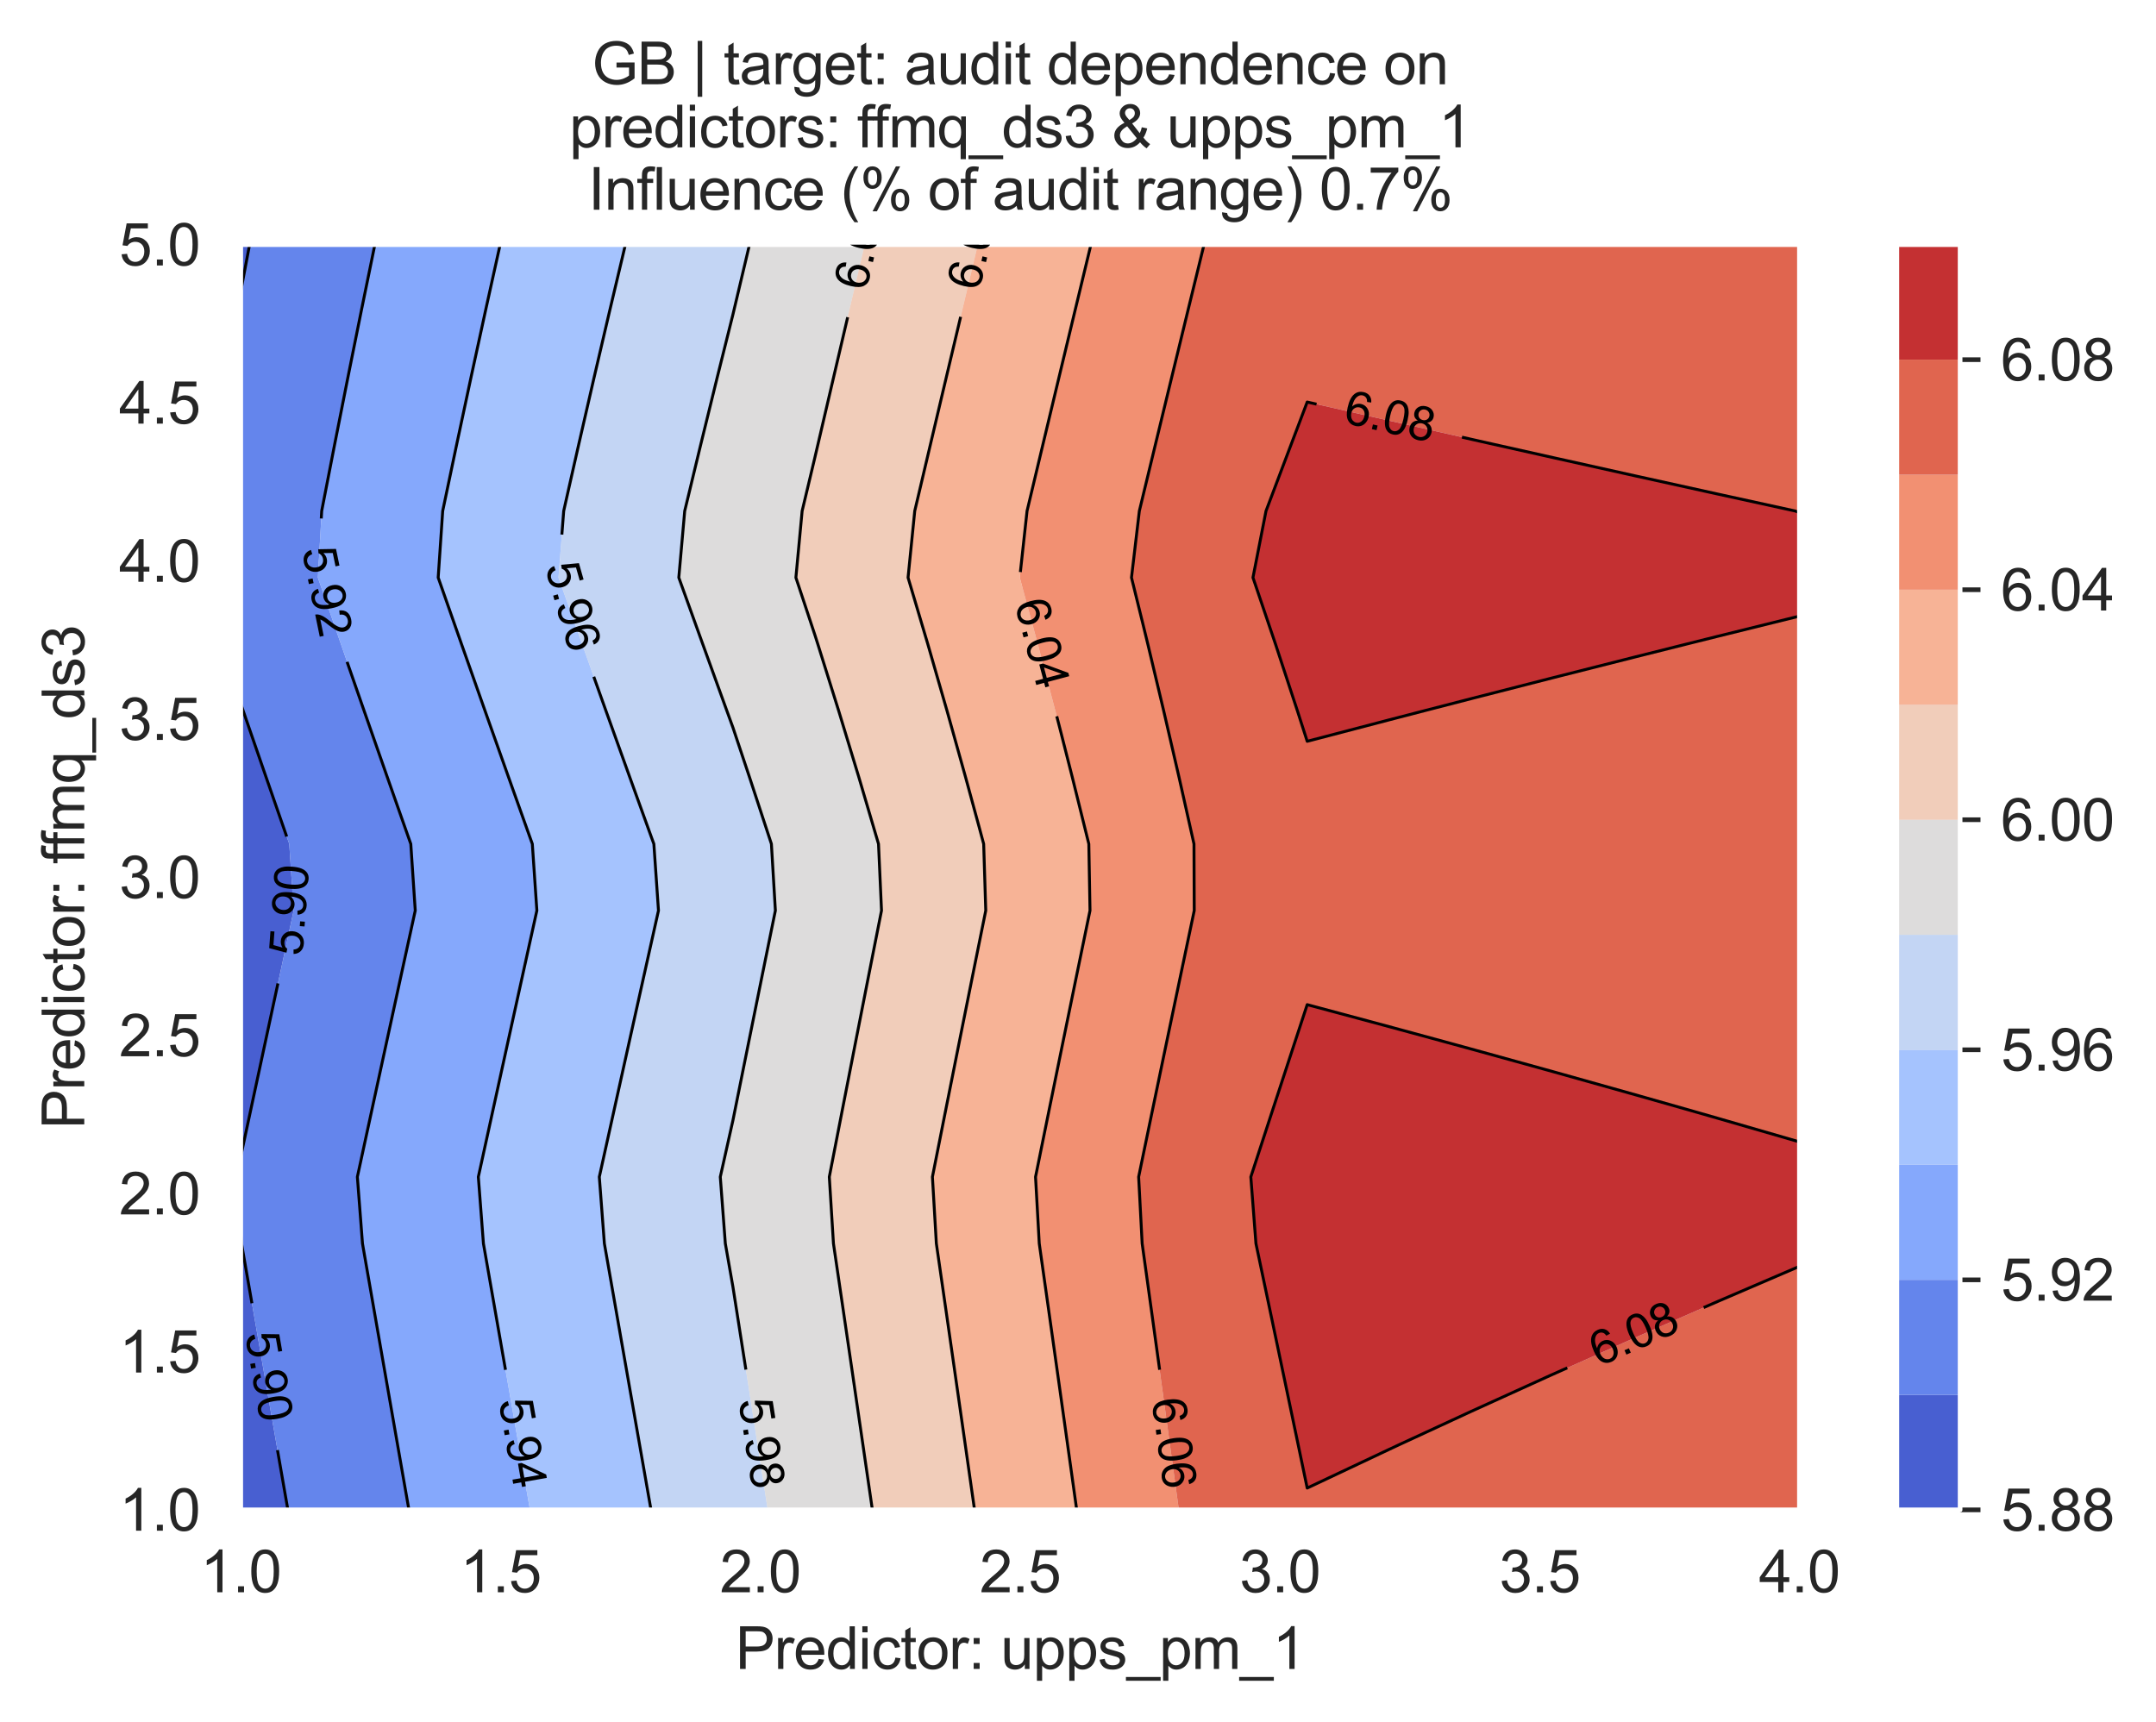 <?xml version="1.0" encoding="utf-8" standalone="no"?>
<!DOCTYPE svg PUBLIC "-//W3C//DTD SVG 1.1//EN"
  "http://www.w3.org/Graphics/SVG/1.1/DTD/svg11.dtd">
<svg xmlns:xlink="http://www.w3.org/1999/xlink" width="370.48pt" height="296.003pt" viewBox="0 0 370.48 296.003" xmlns="http://www.w3.org/2000/svg" version="1.1">
 <defs>
  <style type="text/css">*{stroke-linejoin: round; stroke-linecap: butt}</style>
 </defs>
 <g id="figure_1">
  <g id="patch_1">
   <path d="M 0 296.003 
L 370.48 296.003 
L 370.48 0 
L 0 0 
z
" style="fill: #ffffff"/>
  </g>
  <g id="axes_1">
   <g id="patch_2">
    <path d="M 41.367 259.483 
L 309.207 259.483 
L 309.207 42.043 
L 41.367 42.043 
z
" style="fill: #eaeaf2"/>
   </g>
   <g id="matplotlib.axis_1">
    <g id="xtick_1">
     <g id="line2d_1">
      <path d="M 41.367 259.483 
L 41.367 42.043 
" clip-path="url(#p40b393e98d)" style="fill: none; stroke: #ffffff; stroke-width: 0.8; stroke-linecap: round"/>
     </g>
     <g id="text_1">
      <!-- 1.0 -->
      <g style="fill: #262626" transform="translate(34.417 273.641)scale(0.1 -0.1)">
       <defs>
        <path id="ArialMT-31" d="M 2384 0 
L 1822 0 
L 1822 3584 
Q 1619 3391 1289 3197 
Q 959 3003 697 2906 
L 697 3450 
Q 1169 3672 1522 3987 
Q 1875 4303 2022 4600 
L 2384 4600 
L 2384 0 
z
" transform="scale(0.016)"/>
        <path id="ArialMT-2e" d="M 581 0 
L 581 641 
L 1222 641 
L 1222 0 
L 581 0 
z
" transform="scale(0.016)"/>
        <path id="ArialMT-30" d="M 266 2259 
Q 266 3072 433 3567 
Q 600 4063 929 4331 
Q 1259 4600 1759 4600 
Q 2128 4600 2406 4451 
Q 2684 4303 2865 4023 
Q 3047 3744 3150 3342 
Q 3253 2941 3253 2259 
Q 3253 1453 3087 958 
Q 2922 463 2592 192 
Q 2263 -78 1759 -78 
Q 1097 -78 719 397 
Q 266 969 266 2259 
z
M 844 2259 
Q 844 1131 1108 757 
Q 1372 384 1759 384 
Q 2147 384 2411 759 
Q 2675 1134 2675 2259 
Q 2675 3391 2411 3762 
Q 2147 4134 1753 4134 
Q 1366 4134 1134 3806 
Q 844 3388 844 2259 
z
" transform="scale(0.016)"/>
       </defs>
       <use xlink:href="#ArialMT-31"/>
       <use xlink:href="#ArialMT-2e" x="55.615"/>
       <use xlink:href="#ArialMT-30" x="83.398"/>
      </g>
     </g>
    </g>
    <g id="xtick_2">
     <g id="line2d_2">
      <path d="M 86.007 259.483 
L 86.007 42.043 
" clip-path="url(#p40b393e98d)" style="fill: none; stroke: #ffffff; stroke-width: 0.8; stroke-linecap: round"/>
     </g>
     <g id="text_2">
      <!-- 1.5 -->
      <g style="fill: #262626" transform="translate(79.057 273.641)scale(0.1 -0.1)">
       <defs>
        <path id="ArialMT-35" d="M 266 1200 
L 856 1250 
Q 922 819 1161 601 
Q 1400 384 1738 384 
Q 2144 384 2425 690 
Q 2706 997 2706 1503 
Q 2706 1984 2436 2262 
Q 2166 2541 1728 2541 
Q 1456 2541 1237 2417 
Q 1019 2294 894 2097 
L 366 2166 
L 809 4519 
L 3088 4519 
L 3088 3981 
L 1259 3981 
L 1013 2750 
Q 1425 3038 1878 3038 
Q 2478 3038 2890 2622 
Q 3303 2206 3303 1553 
Q 3303 931 2941 478 
Q 2500 -78 1738 -78 
Q 1113 -78 717 272 
Q 322 622 266 1200 
z
" transform="scale(0.016)"/>
       </defs>
       <use xlink:href="#ArialMT-31"/>
       <use xlink:href="#ArialMT-2e" x="55.615"/>
       <use xlink:href="#ArialMT-35" x="83.398"/>
      </g>
     </g>
    </g>
    <g id="xtick_3">
     <g id="line2d_3">
      <path d="M 130.647 259.483 
L 130.647 42.043 
" clip-path="url(#p40b393e98d)" style="fill: none; stroke: #ffffff; stroke-width: 0.8; stroke-linecap: round"/>
     </g>
     <g id="text_3">
      <!-- 2.0 -->
      <g style="fill: #262626" transform="translate(123.697 273.641)scale(0.1 -0.1)">
       <defs>
        <path id="ArialMT-32" d="M 3222 541 
L 3222 0 
L 194 0 
Q 188 203 259 391 
Q 375 700 629 1000 
Q 884 1300 1366 1694 
Q 2113 2306 2375 2664 
Q 2638 3022 2638 3341 
Q 2638 3675 2398 3904 
Q 2159 4134 1775 4134 
Q 1369 4134 1125 3890 
Q 881 3647 878 3216 
L 300 3275 
Q 359 3922 746 4261 
Q 1134 4600 1788 4600 
Q 2447 4600 2831 4234 
Q 3216 3869 3216 3328 
Q 3216 3053 3103 2787 
Q 2991 2522 2730 2228 
Q 2469 1934 1863 1422 
Q 1356 997 1212 845 
Q 1069 694 975 541 
L 3222 541 
z
" transform="scale(0.016)"/>
       </defs>
       <use xlink:href="#ArialMT-32"/>
       <use xlink:href="#ArialMT-2e" x="55.615"/>
       <use xlink:href="#ArialMT-30" x="83.398"/>
      </g>
     </g>
    </g>
    <g id="xtick_4">
     <g id="line2d_4">
      <path d="M 175.287 259.483 
L 175.287 42.043 
" clip-path="url(#p40b393e98d)" style="fill: none; stroke: #ffffff; stroke-width: 0.8; stroke-linecap: round"/>
     </g>
     <g id="text_4">
      <!-- 2.5 -->
      <g style="fill: #262626" transform="translate(168.337 273.641)scale(0.1 -0.1)">
       <use xlink:href="#ArialMT-32"/>
       <use xlink:href="#ArialMT-2e" x="55.615"/>
       <use xlink:href="#ArialMT-35" x="83.398"/>
      </g>
     </g>
    </g>
    <g id="xtick_5">
     <g id="line2d_5">
      <path d="M 219.927 259.483 
L 219.927 42.043 
" clip-path="url(#p40b393e98d)" style="fill: none; stroke: #ffffff; stroke-width: 0.8; stroke-linecap: round"/>
     </g>
     <g id="text_5">
      <!-- 3.0 -->
      <g style="fill: #262626" transform="translate(212.977 273.641)scale(0.1 -0.1)">
       <defs>
        <path id="ArialMT-33" d="M 269 1209 
L 831 1284 
Q 928 806 1161 595 
Q 1394 384 1728 384 
Q 2125 384 2398 659 
Q 2672 934 2672 1341 
Q 2672 1728 2419 1979 
Q 2166 2231 1775 2231 
Q 1616 2231 1378 2169 
L 1441 2663 
Q 1497 2656 1531 2656 
Q 1891 2656 2178 2843 
Q 2466 3031 2466 3422 
Q 2466 3731 2256 3934 
Q 2047 4138 1716 4138 
Q 1388 4138 1169 3931 
Q 950 3725 888 3313 
L 325 3413 
Q 428 3978 793 4289 
Q 1159 4600 1703 4600 
Q 2078 4600 2393 4439 
Q 2709 4278 2876 4000 
Q 3044 3722 3044 3409 
Q 3044 3113 2884 2869 
Q 2725 2625 2413 2481 
Q 2819 2388 3044 2092 
Q 3269 1797 3269 1353 
Q 3269 753 2831 336 
Q 2394 -81 1725 -81 
Q 1122 -81 723 278 
Q 325 638 269 1209 
z
" transform="scale(0.016)"/>
       </defs>
       <use xlink:href="#ArialMT-33"/>
       <use xlink:href="#ArialMT-2e" x="55.615"/>
       <use xlink:href="#ArialMT-30" x="83.398"/>
      </g>
     </g>
    </g>
    <g id="xtick_6">
     <g id="line2d_6">
      <path d="M 264.567 259.483 
L 264.567 42.043 
" clip-path="url(#p40b393e98d)" style="fill: none; stroke: #ffffff; stroke-width: 0.8; stroke-linecap: round"/>
     </g>
     <g id="text_6">
      <!-- 3.5 -->
      <g style="fill: #262626" transform="translate(257.617 273.641)scale(0.1 -0.1)">
       <use xlink:href="#ArialMT-33"/>
       <use xlink:href="#ArialMT-2e" x="55.615"/>
       <use xlink:href="#ArialMT-35" x="83.398"/>
      </g>
     </g>
    </g>
    <g id="xtick_7">
     <g id="line2d_7">
      <path d="M 309.207 259.483 
L 309.207 42.043 
" clip-path="url(#p40b393e98d)" style="fill: none; stroke: #ffffff; stroke-width: 0.8; stroke-linecap: round"/>
     </g>
     <g id="text_7">
      <!-- 4.0 -->
      <g style="fill: #262626" transform="translate(302.257 273.641)scale(0.1 -0.1)">
       <defs>
        <path id="ArialMT-34" d="M 2069 0 
L 2069 1097 
L 81 1097 
L 81 1613 
L 2172 4581 
L 2631 4581 
L 2631 1613 
L 3250 1613 
L 3250 1097 
L 2631 1097 
L 2631 0 
L 2069 0 
z
M 2069 1613 
L 2069 3678 
L 634 1613 
L 2069 1613 
z
" transform="scale(0.016)"/>
       </defs>
       <use xlink:href="#ArialMT-34"/>
       <use xlink:href="#ArialMT-2e" x="55.615"/>
       <use xlink:href="#ArialMT-30" x="83.398"/>
      </g>
     </g>
    </g>
    <g id="text_8">
     <!-- Predictor: upps_pm_1 -->
     <g style="fill: #262626" transform="translate(126.375 286.816)scale(0.1 -0.1)">
      <defs>
       <path id="ArialMT-50" d="M 494 0 
L 494 4581 
L 2222 4581 
Q 2678 4581 2919 4538 
Q 3256 4481 3484 4323 
Q 3713 4166 3852 3881 
Q 3991 3597 3991 3256 
Q 3991 2672 3619 2267 
Q 3247 1863 2275 1863 
L 1100 1863 
L 1100 0 
L 494 0 
z
M 1100 2403 
L 2284 2403 
Q 2872 2403 3119 2622 
Q 3366 2841 3366 3238 
Q 3366 3525 3220 3729 
Q 3075 3934 2838 4000 
Q 2684 4041 2272 4041 
L 1100 4041 
L 1100 2403 
z
" transform="scale(0.016)"/>
       <path id="ArialMT-72" d="M 416 0 
L 416 3319 
L 922 3319 
L 922 2816 
Q 1116 3169 1280 3281 
Q 1444 3394 1641 3394 
Q 1925 3394 2219 3213 
L 2025 2691 
Q 1819 2813 1613 2813 
Q 1428 2813 1281 2702 
Q 1134 2591 1072 2394 
Q 978 2094 978 1738 
L 978 0 
L 416 0 
z
" transform="scale(0.016)"/>
       <path id="ArialMT-65" d="M 2694 1069 
L 3275 997 
Q 3138 488 2766 206 
Q 2394 -75 1816 -75 
Q 1088 -75 661 373 
Q 234 822 234 1631 
Q 234 2469 665 2931 
Q 1097 3394 1784 3394 
Q 2450 3394 2872 2941 
Q 3294 2488 3294 1666 
Q 3294 1616 3291 1516 
L 816 1516 
Q 847 969 1125 678 
Q 1403 388 1819 388 
Q 2128 388 2347 550 
Q 2566 713 2694 1069 
z
M 847 1978 
L 2700 1978 
Q 2663 2397 2488 2606 
Q 2219 2931 1791 2931 
Q 1403 2931 1139 2672 
Q 875 2413 847 1978 
z
" transform="scale(0.016)"/>
       <path id="ArialMT-64" d="M 2575 0 
L 2575 419 
Q 2259 -75 1647 -75 
Q 1250 -75 917 144 
Q 584 363 401 755 
Q 219 1147 219 1656 
Q 219 2153 384 2558 
Q 550 2963 881 3178 
Q 1213 3394 1622 3394 
Q 1922 3394 2156 3267 
Q 2391 3141 2538 2938 
L 2538 4581 
L 3097 4581 
L 3097 0 
L 2575 0 
z
M 797 1656 
Q 797 1019 1065 703 
Q 1334 388 1700 388 
Q 2069 388 2326 689 
Q 2584 991 2584 1609 
Q 2584 2291 2321 2609 
Q 2059 2928 1675 2928 
Q 1300 2928 1048 2622 
Q 797 2316 797 1656 
z
" transform="scale(0.016)"/>
       <path id="ArialMT-69" d="M 425 3934 
L 425 4581 
L 988 4581 
L 988 3934 
L 425 3934 
z
M 425 0 
L 425 3319 
L 988 3319 
L 988 0 
L 425 0 
z
" transform="scale(0.016)"/>
       <path id="ArialMT-63" d="M 2588 1216 
L 3141 1144 
Q 3050 572 2676 248 
Q 2303 -75 1759 -75 
Q 1078 -75 664 370 
Q 250 816 250 1647 
Q 250 2184 428 2587 
Q 606 2991 970 3192 
Q 1334 3394 1763 3394 
Q 2303 3394 2647 3120 
Q 2991 2847 3088 2344 
L 2541 2259 
Q 2463 2594 2264 2762 
Q 2066 2931 1784 2931 
Q 1359 2931 1093 2626 
Q 828 2322 828 1663 
Q 828 994 1084 691 
Q 1341 388 1753 388 
Q 2084 388 2306 591 
Q 2528 794 2588 1216 
z
" transform="scale(0.016)"/>
       <path id="ArialMT-74" d="M 1650 503 
L 1731 6 
Q 1494 -44 1306 -44 
Q 1000 -44 831 53 
Q 663 150 594 308 
Q 525 466 525 972 
L 525 2881 
L 113 2881 
L 113 3319 
L 525 3319 
L 525 4141 
L 1084 4478 
L 1084 3319 
L 1650 3319 
L 1650 2881 
L 1084 2881 
L 1084 941 
Q 1084 700 1114 631 
Q 1144 563 1211 522 
Q 1278 481 1403 481 
Q 1497 481 1650 503 
z
" transform="scale(0.016)"/>
       <path id="ArialMT-6f" d="M 213 1659 
Q 213 2581 725 3025 
Q 1153 3394 1769 3394 
Q 2453 3394 2887 2945 
Q 3322 2497 3322 1706 
Q 3322 1066 3130 698 
Q 2938 331 2570 128 
Q 2203 -75 1769 -75 
Q 1072 -75 642 372 
Q 213 819 213 1659 
z
M 791 1659 
Q 791 1022 1069 705 
Q 1347 388 1769 388 
Q 2188 388 2466 706 
Q 2744 1025 2744 1678 
Q 2744 2294 2464 2611 
Q 2184 2928 1769 2928 
Q 1347 2928 1069 2612 
Q 791 2297 791 1659 
z
" transform="scale(0.016)"/>
       <path id="ArialMT-3a" d="M 578 2678 
L 578 3319 
L 1219 3319 
L 1219 2678 
L 578 2678 
z
M 578 0 
L 578 641 
L 1219 641 
L 1219 0 
L 578 0 
z
" transform="scale(0.016)"/>
       <path id="ArialMT-20" transform="scale(0.016)"/>
       <path id="ArialMT-75" d="M 2597 0 
L 2597 488 
Q 2209 -75 1544 -75 
Q 1250 -75 995 37 
Q 741 150 617 320 
Q 494 491 444 738 
Q 409 903 409 1263 
L 409 3319 
L 972 3319 
L 972 1478 
Q 972 1038 1006 884 
Q 1059 663 1231 536 
Q 1403 409 1656 409 
Q 1909 409 2131 539 
Q 2353 669 2445 892 
Q 2538 1116 2538 1541 
L 2538 3319 
L 3100 3319 
L 3100 0 
L 2597 0 
z
" transform="scale(0.016)"/>
       <path id="ArialMT-70" d="M 422 -1272 
L 422 3319 
L 934 3319 
L 934 2888 
Q 1116 3141 1344 3267 
Q 1572 3394 1897 3394 
Q 2322 3394 2647 3175 
Q 2972 2956 3137 2557 
Q 3303 2159 3303 1684 
Q 3303 1175 3120 767 
Q 2938 359 2589 142 
Q 2241 -75 1856 -75 
Q 1575 -75 1351 44 
Q 1128 163 984 344 
L 984 -1272 
L 422 -1272 
z
M 931 1641 
Q 931 1000 1190 694 
Q 1450 388 1819 388 
Q 2194 388 2461 705 
Q 2728 1022 2728 1688 
Q 2728 2322 2467 2637 
Q 2206 2953 1844 2953 
Q 1484 2953 1207 2617 
Q 931 2281 931 1641 
z
" transform="scale(0.016)"/>
       <path id="ArialMT-73" d="M 197 991 
L 753 1078 
Q 800 744 1014 566 
Q 1228 388 1613 388 
Q 2000 388 2187 545 
Q 2375 703 2375 916 
Q 2375 1106 2209 1216 
Q 2094 1291 1634 1406 
Q 1016 1563 777 1677 
Q 538 1791 414 1992 
Q 291 2194 291 2438 
Q 291 2659 392 2848 
Q 494 3038 669 3163 
Q 800 3259 1026 3326 
Q 1253 3394 1513 3394 
Q 1903 3394 2198 3281 
Q 2494 3169 2634 2976 
Q 2775 2784 2828 2463 
L 2278 2388 
Q 2241 2644 2061 2787 
Q 1881 2931 1553 2931 
Q 1166 2931 1000 2803 
Q 834 2675 834 2503 
Q 834 2394 903 2306 
Q 972 2216 1119 2156 
Q 1203 2125 1616 2013 
Q 2213 1853 2448 1751 
Q 2684 1650 2818 1456 
Q 2953 1263 2953 975 
Q 2953 694 2789 445 
Q 2625 197 2315 61 
Q 2006 -75 1616 -75 
Q 969 -75 630 194 
Q 291 463 197 991 
z
" transform="scale(0.016)"/>
       <path id="ArialMT-5f" d="M -97 -1272 
L -97 -866 
L 3631 -866 
L 3631 -1272 
L -97 -1272 
z
" transform="scale(0.016)"/>
       <path id="ArialMT-6d" d="M 422 0 
L 422 3319 
L 925 3319 
L 925 2853 
Q 1081 3097 1340 3245 
Q 1600 3394 1931 3394 
Q 2300 3394 2536 3241 
Q 2772 3088 2869 2813 
Q 3263 3394 3894 3394 
Q 4388 3394 4653 3120 
Q 4919 2847 4919 2278 
L 4919 0 
L 4359 0 
L 4359 2091 
Q 4359 2428 4304 2576 
Q 4250 2725 4106 2815 
Q 3963 2906 3769 2906 
Q 3419 2906 3187 2673 
Q 2956 2441 2956 1928 
L 2956 0 
L 2394 0 
L 2394 2156 
Q 2394 2531 2256 2718 
Q 2119 2906 1806 2906 
Q 1569 2906 1367 2781 
Q 1166 2656 1075 2415 
Q 984 2175 984 1722 
L 984 0 
L 422 0 
z
" transform="scale(0.016)"/>
      </defs>
      <use xlink:href="#ArialMT-50"/>
      <use xlink:href="#ArialMT-72" x="66.699"/>
      <use xlink:href="#ArialMT-65" x="100"/>
      <use xlink:href="#ArialMT-64" x="155.615"/>
      <use xlink:href="#ArialMT-69" x="211.23"/>
      <use xlink:href="#ArialMT-63" x="233.447"/>
      <use xlink:href="#ArialMT-74" x="283.447"/>
      <use xlink:href="#ArialMT-6f" x="311.23"/>
      <use xlink:href="#ArialMT-72" x="366.846"/>
      <use xlink:href="#ArialMT-3a" x="400.146"/>
      <use xlink:href="#ArialMT-20" x="427.93"/>
      <use xlink:href="#ArialMT-75" x="455.713"/>
      <use xlink:href="#ArialMT-70" x="511.328"/>
      <use xlink:href="#ArialMT-70" x="566.943"/>
      <use xlink:href="#ArialMT-73" x="622.559"/>
      <use xlink:href="#ArialMT-5f" x="672.559"/>
      <use xlink:href="#ArialMT-70" x="728.174"/>
      <use xlink:href="#ArialMT-6d" x="783.789"/>
      <use xlink:href="#ArialMT-5f" x="867.09"/>
      <use xlink:href="#ArialMT-31" x="922.705"/>
     </g>
    </g>
   </g>
   <g id="matplotlib.axis_2">
    <g id="ytick_1">
     <g id="line2d_8">
      <path d="M 41.367 259.483 
L 309.207 259.483 
" clip-path="url(#p40b393e98d)" style="fill: none; stroke: #ffffff; stroke-width: 0.8; stroke-linecap: round"/>
     </g>
     <g id="text_9">
      <!-- 1.0 -->
      <g style="fill: #262626" transform="translate(20.467 263.062)scale(0.1 -0.1)">
       <use xlink:href="#ArialMT-31"/>
       <use xlink:href="#ArialMT-2e" x="55.615"/>
       <use xlink:href="#ArialMT-30" x="83.398"/>
      </g>
     </g>
    </g>
    <g id="ytick_2">
     <g id="line2d_9">
      <path d="M 41.367 232.303 
L 309.207 232.303 
" clip-path="url(#p40b393e98d)" style="fill: none; stroke: #ffffff; stroke-width: 0.8; stroke-linecap: round"/>
     </g>
     <g id="text_10">
      <!-- 1.5 -->
      <g style="fill: #262626" transform="translate(20.467 235.882)scale(0.1 -0.1)">
       <use xlink:href="#ArialMT-31"/>
       <use xlink:href="#ArialMT-2e" x="55.615"/>
       <use xlink:href="#ArialMT-35" x="83.398"/>
      </g>
     </g>
    </g>
    <g id="ytick_3">
     <g id="line2d_10">
      <path d="M 41.367 205.123 
L 309.207 205.123 
" clip-path="url(#p40b393e98d)" style="fill: none; stroke: #ffffff; stroke-width: 0.8; stroke-linecap: round"/>
     </g>
     <g id="text_11">
      <!-- 2.0 -->
      <g style="fill: #262626" transform="translate(20.467 208.702)scale(0.1 -0.1)">
       <use xlink:href="#ArialMT-32"/>
       <use xlink:href="#ArialMT-2e" x="55.615"/>
       <use xlink:href="#ArialMT-30" x="83.398"/>
      </g>
     </g>
    </g>
    <g id="ytick_4">
     <g id="line2d_11">
      <path d="M 41.367 177.943 
L 309.207 177.943 
" clip-path="url(#p40b393e98d)" style="fill: none; stroke: #ffffff; stroke-width: 0.8; stroke-linecap: round"/>
     </g>
     <g id="text_12">
      <!-- 2.5 -->
      <g style="fill: #262626" transform="translate(20.467 181.522)scale(0.1 -0.1)">
       <use xlink:href="#ArialMT-32"/>
       <use xlink:href="#ArialMT-2e" x="55.615"/>
       <use xlink:href="#ArialMT-35" x="83.398"/>
      </g>
     </g>
    </g>
    <g id="ytick_5">
     <g id="line2d_12">
      <path d="M 41.367 150.763 
L 309.207 150.763 
" clip-path="url(#p40b393e98d)" style="fill: none; stroke: #ffffff; stroke-width: 0.8; stroke-linecap: round"/>
     </g>
     <g id="text_13">
      <!-- 3.0 -->
      <g style="fill: #262626" transform="translate(20.467 154.342)scale(0.1 -0.1)">
       <use xlink:href="#ArialMT-33"/>
       <use xlink:href="#ArialMT-2e" x="55.615"/>
       <use xlink:href="#ArialMT-30" x="83.398"/>
      </g>
     </g>
    </g>
    <g id="ytick_6">
     <g id="line2d_13">
      <path d="M 41.367 123.583 
L 309.207 123.583 
" clip-path="url(#p40b393e98d)" style="fill: none; stroke: #ffffff; stroke-width: 0.8; stroke-linecap: round"/>
     </g>
     <g id="text_14">
      <!-- 3.5 -->
      <g style="fill: #262626" transform="translate(20.467 127.162)scale(0.1 -0.1)">
       <use xlink:href="#ArialMT-33"/>
       <use xlink:href="#ArialMT-2e" x="55.615"/>
       <use xlink:href="#ArialMT-35" x="83.398"/>
      </g>
     </g>
    </g>
    <g id="ytick_7">
     <g id="line2d_14">
      <path d="M 41.367 96.403 
L 309.207 96.403 
" clip-path="url(#p40b393e98d)" style="fill: none; stroke: #ffffff; stroke-width: 0.8; stroke-linecap: round"/>
     </g>
     <g id="text_15">
      <!-- 4.0 -->
      <g style="fill: #262626" transform="translate(20.467 99.982)scale(0.1 -0.1)">
       <use xlink:href="#ArialMT-34"/>
       <use xlink:href="#ArialMT-2e" x="55.615"/>
       <use xlink:href="#ArialMT-30" x="83.398"/>
      </g>
     </g>
    </g>
    <g id="ytick_8">
     <g id="line2d_15">
      <path d="M 41.367 69.223 
L 309.207 69.223 
" clip-path="url(#p40b393e98d)" style="fill: none; stroke: #ffffff; stroke-width: 0.8; stroke-linecap: round"/>
     </g>
     <g id="text_16">
      <!-- 4.5 -->
      <g style="fill: #262626" transform="translate(20.467 72.802)scale(0.1 -0.1)">
       <use xlink:href="#ArialMT-34"/>
       <use xlink:href="#ArialMT-2e" x="55.615"/>
       <use xlink:href="#ArialMT-35" x="83.398"/>
      </g>
     </g>
    </g>
    <g id="ytick_9">
     <g id="line2d_16">
      <path d="M 41.367 42.043 
L 309.207 42.043 
" clip-path="url(#p40b393e98d)" style="fill: none; stroke: #ffffff; stroke-width: 0.8; stroke-linecap: round"/>
     </g>
     <g id="text_17">
      <!-- 5.0 -->
      <g style="fill: #262626" transform="translate(20.467 45.622)scale(0.1 -0.1)">
       <use xlink:href="#ArialMT-35"/>
       <use xlink:href="#ArialMT-2e" x="55.615"/>
       <use xlink:href="#ArialMT-30" x="83.398"/>
      </g>
     </g>
    </g>
    <g id="text_18">
     <!-- Predictor: ffmq_ds3 -->
     <g style="fill: #262626" transform="translate(14.48 194.025)rotate(-90)scale(0.1 -0.1)">
      <defs>
       <path id="ArialMT-66" d="M 556 0 
L 556 2881 
L 59 2881 
L 59 3319 
L 556 3319 
L 556 3672 
Q 556 4006 616 4169 
Q 697 4388 901 4523 
Q 1106 4659 1475 4659 
Q 1713 4659 2000 4603 
L 1916 4113 
Q 1741 4144 1584 4144 
Q 1328 4144 1222 4034 
Q 1116 3925 1116 3625 
L 1116 3319 
L 1763 3319 
L 1763 2881 
L 1116 2881 
L 1116 0 
L 556 0 
z
" transform="scale(0.016)"/>
       <path id="ArialMT-71" d="M 2538 -1272 
L 2538 353 
Q 2406 169 2170 47 
Q 1934 -75 1669 -75 
Q 1078 -75 651 397 
Q 225 869 225 1691 
Q 225 2191 398 2587 
Q 572 2984 901 3189 
Q 1231 3394 1625 3394 
Q 2241 3394 2594 2875 
L 2594 3319 
L 3100 3319 
L 3100 -1272 
L 2538 -1272 
z
M 803 1669 
Q 803 1028 1072 708 
Q 1341 388 1716 388 
Q 2075 388 2334 692 
Q 2594 997 2594 1619 
Q 2594 2281 2320 2615 
Q 2047 2950 1678 2950 
Q 1313 2950 1058 2639 
Q 803 2328 803 1669 
z
" transform="scale(0.016)"/>
      </defs>
      <use xlink:href="#ArialMT-50"/>
      <use xlink:href="#ArialMT-72" x="66.699"/>
      <use xlink:href="#ArialMT-65" x="100"/>
      <use xlink:href="#ArialMT-64" x="155.615"/>
      <use xlink:href="#ArialMT-69" x="211.23"/>
      <use xlink:href="#ArialMT-63" x="233.447"/>
      <use xlink:href="#ArialMT-74" x="283.447"/>
      <use xlink:href="#ArialMT-6f" x="311.23"/>
      <use xlink:href="#ArialMT-72" x="366.846"/>
      <use xlink:href="#ArialMT-3a" x="400.146"/>
      <use xlink:href="#ArialMT-20" x="427.93"/>
      <use xlink:href="#ArialMT-66" x="455.713"/>
      <use xlink:href="#ArialMT-66" x="481.746"/>
      <use xlink:href="#ArialMT-6d" x="509.529"/>
      <use xlink:href="#ArialMT-71" x="592.83"/>
      <use xlink:href="#ArialMT-5f" x="648.445"/>
      <use xlink:href="#ArialMT-64" x="704.061"/>
      <use xlink:href="#ArialMT-73" x="759.676"/>
      <use xlink:href="#ArialMT-33" x="809.676"/>
     </g>
    </g>
   </g>
   <g id="PathCollection_1">
    <path d="M 47.477 248.039 
L 45.485 236.595 
L 43.494 225.15 
L 41.503 213.706 
L 41.367 211.944 
L 41.367 213.706 
L 41.367 225.15 
L 41.367 236.595 
L 41.367 248.039 
L 41.367 259.483 
L 49.47 259.483 
z
" clip-path="url(#p40b393e98d)" style="fill: #485fd1"/>
    <path d="M 43.072 190.818 
L 45.528 179.374 
L 47.991 167.929 
L 50.46 156.485 
L 49.705 145.041 
L 45.736 133.597 
L 41.787 122.153 
L 41.367 120.931 
L 41.367 122.153 
L 41.367 133.597 
L 41.367 145.041 
L 41.367 156.485 
L 41.367 167.929 
L 41.367 179.374 
L 41.367 190.818 
L 41.367 198.776 
z
" clip-path="url(#p40b393e98d)" style="fill: #485fd1"/>
    <path d="M 42.887 42.043 
L 41.367 42.043 
L 41.367 50.092 
z
" clip-path="url(#p40b393e98d)" style="fill: #485fd1"/>
   </g>
   <g id="PathCollection_2">
    <path d="M 55.464 259.483 
L 69.561 259.483 
L 70.27 259.483 
L 69.561 255.421 
L 68.273 248.039 
L 66.277 236.595 
L 64.281 225.15 
L 62.287 213.706 
L 61.409 202.262 
L 63.886 190.818 
L 66.37 179.374 
L 68.86 167.929 
L 69.561 164.714 
L 71.357 156.485 
L 70.589 145.041 
L 69.561 142.121 
L 66.567 133.597 
L 62.566 122.153 
L 58.585 110.708 
L 55.464 101.697 
L 54.623 99.264 
L 55.28 87.82 
L 55.464 86.866 
L 57.504 76.376 
L 59.768 64.932 
L 62.07 53.487 
L 64.414 42.043 
L 55.464 42.043 
L 42.887 42.043 
L 41.367 50.092 
L 41.367 53.487 
L 41.367 64.932 
L 41.367 76.376 
L 41.367 87.82 
L 41.367 99.264 
L 41.367 110.708 
L 41.367 120.931 
L 41.787 122.153 
L 45.736 133.597 
L 49.705 145.041 
L 50.46 156.485 
L 47.991 167.929 
L 45.528 179.374 
L 43.072 190.818 
L 41.367 198.776 
L 41.367 202.262 
L 41.367 211.944 
L 41.503 213.706 
L 43.494 225.15 
L 45.485 236.595 
L 47.477 248.039 
L 49.47 259.483 
z
" clip-path="url(#p40b393e98d)" style="fill: #6485ec"/>
   </g>
   <g id="PathCollection_3">
    <path d="M 69.561 255.421 
L 70.27 259.483 
L 83.658 259.483 
L 91.069 259.483 
L 89.068 248.039 
L 87.068 236.595 
L 85.069 225.15 
L 83.658 217.07 
L 83.07 213.706 
L 82.197 202.262 
L 83.658 195.583 
L 84.701 190.818 
L 87.212 179.374 
L 89.73 167.929 
L 92.254 156.485 
L 91.473 145.041 
L 87.398 133.597 
L 83.658 123.04 
L 83.344 122.153 
L 79.31 110.708 
L 75.297 99.264 
L 76.073 87.82 
L 78.476 76.376 
L 80.921 64.932 
L 83.409 53.487 
L 83.658 52.353 
L 85.941 42.043 
L 83.658 42.043 
L 69.561 42.043 
L 64.414 42.043 
L 62.07 53.487 
L 59.768 64.932 
L 57.504 76.376 
L 55.464 86.866 
L 55.28 87.82 
L 54.623 99.264 
L 55.464 101.697 
L 58.585 110.708 
L 62.566 122.153 
L 66.567 133.597 
L 69.561 142.121 
L 70.589 145.041 
L 71.357 156.485 
L 69.561 164.714 
L 68.86 167.929 
L 66.37 179.374 
L 63.886 190.818 
L 61.409 202.262 
L 62.287 213.706 
L 64.281 225.15 
L 66.277 236.595 
L 68.273 248.039 
z
" clip-path="url(#p40b393e98d)" style="fill: #85a8fc"/>
   </g>
   <g id="PathCollection_4">
    <path d="M 97.755 259.483 
L 111.851 259.483 
L 111.869 259.483 
L 111.851 259.386 
L 109.864 248.039 
L 107.86 236.595 
L 105.856 225.15 
L 103.854 213.706 
L 102.984 202.262 
L 105.516 190.818 
L 108.054 179.374 
L 110.599 167.929 
L 111.851 162.31 
L 113.151 156.485 
L 112.358 145.041 
L 111.851 143.641 
L 108.229 133.597 
L 104.122 122.153 
L 100.036 110.708 
L 97.755 104.293 
L 95.97 99.264 
L 96.865 87.82 
L 97.755 83.856 
L 99.447 76.376 
L 102.074 64.932 
L 104.747 53.487 
L 107.467 42.043 
L 97.755 42.043 
L 85.941 42.043 
L 83.658 52.353 
L 83.409 53.487 
L 80.921 64.932 
L 78.476 76.376 
L 76.073 87.82 
L 75.297 99.264 
L 79.31 110.708 
L 83.344 122.153 
L 83.658 123.04 
L 87.398 133.597 
L 91.473 145.041 
L 92.254 156.485 
L 89.73 167.929 
L 87.212 179.374 
L 84.701 190.818 
L 83.658 195.583 
L 82.197 202.262 
L 83.07 213.706 
L 83.658 217.07 
L 85.069 225.15 
L 87.068 236.595 
L 89.068 248.039 
L 91.069 259.483 
z
" clip-path="url(#p40b393e98d)" style="fill: #a5c3fe"/>
   </g>
   <g id="PathCollection_5">
    <path d="M 111.851 259.386 
L 111.869 259.483 
L 125.948 259.483 
L 131.931 259.483 
L 130.148 248.039 
L 128.362 236.595 
L 126.57 225.15 
L 125.948 221.182 
L 124.638 213.706 
L 123.772 202.262 
L 125.948 192.528 
L 126.292 190.818 
L 128.597 179.374 
L 130.912 167.929 
L 133.239 156.485 
L 132.556 145.041 
L 128.802 133.597 
L 125.948 125.04 
L 124.901 122.153 
L 120.762 110.708 
L 116.644 99.264 
L 117.658 87.82 
L 120.419 76.376 
L 123.228 64.932 
L 125.948 54.033 
L 126.077 53.487 
L 128.79 42.043 
L 125.948 42.043 
L 111.851 42.043 
L 107.467 42.043 
L 104.747 53.487 
L 102.074 64.932 
L 99.447 76.376 
L 97.755 83.856 
L 96.865 87.82 
L 95.97 99.264 
L 97.755 104.293 
L 100.036 110.708 
L 104.122 122.153 
L 108.229 133.597 
L 111.851 143.641 
L 112.358 145.041 
L 113.151 156.485 
L 111.851 162.31 
L 110.599 167.929 
L 108.054 179.374 
L 105.516 190.818 
L 102.984 202.262 
L 103.854 213.706 
L 105.856 225.15 
L 107.86 236.595 
L 109.864 248.039 
z
" clip-path="url(#p40b393e98d)" style="fill: #c3d5f4"/>
   </g>
   <g id="PathCollection_6">
    <path d="M 140.045 259.483 
L 149.908 259.483 
L 148.244 248.039 
L 146.574 236.595 
L 144.899 225.15 
L 143.217 213.706 
L 142.506 202.262 
L 144.73 190.818 
L 146.966 179.374 
L 149.215 167.929 
L 151.476 156.485 
L 150.961 145.041 
L 147.589 133.597 
L 144.115 122.153 
L 140.534 110.708 
L 140.045 109.174 
L 136.763 99.264 
L 137.836 87.82 
L 140.045 78.544 
L 140.55 76.376 
L 143.221 64.932 
L 145.901 53.487 
L 148.59 42.043 
L 140.045 42.043 
L 128.79 42.043 
L 126.077 53.487 
L 125.948 54.033 
L 123.228 64.932 
L 120.419 76.376 
L 117.658 87.82 
L 116.644 99.264 
L 120.762 110.708 
L 124.901 122.153 
L 125.948 125.04 
L 128.802 133.597 
L 132.556 145.041 
L 133.239 156.485 
L 130.912 167.929 
L 128.597 179.374 
L 126.292 190.818 
L 125.948 192.528 
L 123.772 202.262 
L 124.638 213.706 
L 125.948 221.182 
L 126.57 225.15 
L 128.362 236.595 
L 130.148 248.039 
L 131.931 259.483 
z
" clip-path="url(#p40b393e98d)" style="fill: #dddcdc"/>
   </g>
   <g id="PathCollection_7">
    <path d="M 154.142 259.483 
L 167.463 259.483 
L 165.831 248.039 
L 164.193 236.595 
L 162.549 225.15 
L 160.899 213.706 
L 160.224 202.262 
L 162.497 190.818 
L 164.781 179.374 
L 167.079 167.929 
L 168.239 162.174 
L 169.389 156.485 
L 169.031 145.041 
L 168.239 142.088 
L 165.928 133.597 
L 162.731 122.153 
L 159.435 110.708 
L 156.037 99.264 
L 157.186 87.82 
L 159.882 76.376 
L 162.587 64.932 
L 165.301 53.487 
L 168.025 42.043 
L 154.142 42.043 
L 148.59 42.043 
L 145.901 53.487 
L 143.221 64.932 
L 140.55 76.376 
L 140.045 78.544 
L 137.836 87.82 
L 136.763 99.264 
L 140.045 109.174 
L 140.534 110.708 
L 144.115 122.153 
L 147.589 133.597 
L 150.961 145.041 
L 151.476 156.485 
L 149.215 167.929 
L 146.966 179.374 
L 144.73 190.818 
L 142.506 202.262 
L 143.217 213.706 
L 144.899 225.15 
L 146.574 236.595 
L 148.244 248.039 
L 149.908 259.483 
z
" clip-path="url(#p40b393e98d)" style="fill: #f1cdba"/>
   </g>
   <g id="PathCollection_8">
    <path d="M 168.239 259.483 
L 182.336 259.483 
L 185.018 259.483 
L 183.418 248.039 
L 182.336 240.323 
L 181.812 236.595 
L 180.2 225.15 
L 178.582 213.706 
L 177.943 202.262 
L 180.263 190.818 
L 182.336 180.651 
L 182.597 179.374 
L 184.943 167.929 
L 187.302 156.485 
L 187.1 145.041 
L 184.266 133.597 
L 182.336 125.991 
L 181.346 122.153 
L 178.337 110.708 
L 175.234 99.264 
L 176.484 87.82 
L 179.213 76.376 
L 181.953 64.932 
L 182.336 63.334 
L 184.702 53.487 
L 187.46 42.043 
L 182.336 42.043 
L 168.239 42.043 
L 168.025 42.043 
L 165.301 53.487 
L 162.587 64.932 
L 159.882 76.376 
L 157.186 87.82 
L 156.037 99.264 
L 159.435 110.708 
L 162.731 122.153 
L 165.928 133.597 
L 168.239 142.088 
L 169.031 145.041 
L 169.389 156.485 
L 168.239 162.174 
L 167.079 167.929 
L 164.781 179.374 
L 162.497 190.818 
L 160.224 202.262 
L 160.899 213.706 
L 162.549 225.15 
L 164.193 236.595 
L 165.831 248.039 
L 167.463 259.483 
z
" clip-path="url(#p40b393e98d)" style="fill: #f7b396"/>
   </g>
   <g id="PathCollection_9">
    <path d="M 196.432 259.483 
L 202.574 259.483 
L 201.005 248.039 
L 199.43 236.595 
L 197.85 225.15 
L 196.432 214.917 
L 196.264 213.706 
L 195.661 202.262 
L 196.432 198.53 
L 198.03 190.818 
L 200.412 179.374 
L 202.807 167.929 
L 205.215 156.485 
L 205.169 145.041 
L 202.605 133.597 
L 199.962 122.153 
L 197.239 110.708 
L 196.432 107.386 
L 194.431 99.264 
L 195.781 87.82 
L 196.432 85.119 
L 198.545 76.376 
L 201.319 64.932 
L 204.102 53.487 
L 206.896 42.043 
L 196.432 42.043 
L 187.46 42.043 
L 184.702 53.487 
L 182.336 63.334 
L 181.953 64.932 
L 179.213 76.376 
L 176.484 87.82 
L 175.234 99.264 
L 178.337 110.708 
L 181.346 122.153 
L 182.336 125.991 
L 184.266 133.597 
L 187.1 145.041 
L 187.302 156.485 
L 184.943 167.929 
L 182.597 179.374 
L 182.336 180.651 
L 180.263 190.818 
L 177.943 202.262 
L 178.582 213.706 
L 180.2 225.15 
L 181.812 236.595 
L 182.336 240.323 
L 183.418 248.039 
L 185.018 259.483 
z
" clip-path="url(#p40b393e98d)" style="fill: #f29072"/>
   </g>
   <g id="PathCollection_10">
    <path d="M 210.529 259.483 
L 224.626 259.483 
L 238.723 259.483 
L 252.82 259.483 
L 266.917 259.483 
L 281.014 259.483 
L 295.11 259.483 
L 309.207 259.483 
L 309.207 248.039 
L 309.207 236.595 
L 309.207 225.15 
L 309.207 217.633 
L 295.11 223.69 
L 291.75 225.15 
L 281.014 229.86 
L 266.917 236.146 
L 265.92 236.595 
L 252.82 242.551 
L 240.95 248.039 
L 238.723 249.079 
L 224.626 255.733 
L 223.02 248.039 
L 220.625 236.595 
L 218.224 225.15 
L 215.816 213.706 
L 214.937 202.262 
L 218.669 190.818 
L 222.418 179.374 
L 224.626 172.656 
L 238.723 176.443 
L 249.49 179.374 
L 252.82 180.286 
L 266.917 184.187 
L 281.014 188.146 
L 290.411 190.818 
L 295.11 192.164 
L 309.207 196.244 
L 309.207 190.818 
L 309.207 179.374 
L 309.207 167.929 
L 309.207 156.485 
L 309.207 145.041 
L 309.207 133.597 
L 309.207 122.153 
L 309.207 110.708 
L 309.207 105.882 
L 295.11 109.368 
L 289.734 110.708 
L 281.014 112.894 
L 266.917 116.459 
L 252.82 120.065 
L 244.729 122.153 
L 238.723 123.711 
L 224.626 127.399 
L 222.94 122.153 
L 219.181 110.708 
L 215.305 99.264 
L 217.545 87.82 
L 221.866 76.376 
L 224.626 69.091 
L 238.723 72.304 
L 252.82 75.491 
L 256.755 76.376 
L 266.917 78.651 
L 281.014 81.785 
L 295.11 84.894 
L 308.488 87.82 
L 309.207 88.117 
L 309.207 87.82 
L 309.207 76.376 
L 309.207 64.932 
L 309.207 53.487 
L 309.207 42.043 
L 295.11 42.043 
L 281.014 42.043 
L 266.917 42.043 
L 252.82 42.043 
L 238.723 42.043 
L 224.626 42.043 
L 210.529 42.043 
L 206.896 42.043 
L 204.102 53.487 
L 201.319 64.932 
L 198.545 76.376 
L 196.432 85.119 
L 195.781 87.82 
L 194.431 99.264 
L 196.432 107.386 
L 197.239 110.708 
L 199.962 122.153 
L 202.605 133.597 
L 205.169 145.041 
L 205.215 156.485 
L 202.807 167.929 
L 200.412 179.374 
L 198.03 190.818 
L 196.432 198.53 
L 195.661 202.262 
L 196.264 213.706 
L 196.432 214.917 
L 197.85 225.15 
L 199.43 236.595 
L 201.005 248.039 
L 202.574 259.483 
z
" clip-path="url(#p40b393e98d)" style="fill: #e0654f"/>
   </g>
   <g id="PathCollection_11">
    <path d="M 224.626 255.733 
L 238.723 249.079 
L 240.95 248.039 
L 252.82 242.551 
L 265.92 236.595 
L 266.917 236.146 
L 281.014 229.86 
L 291.75 225.15 
L 295.11 223.69 
L 309.207 217.633 
L 309.207 213.706 
L 309.207 202.262 
L 309.207 196.244 
L 295.11 192.164 
L 290.411 190.818 
L 281.014 188.146 
L 266.917 184.187 
L 252.82 180.286 
L 249.49 179.374 
L 238.723 176.443 
L 224.626 172.656 
L 222.418 179.374 
L 218.669 190.818 
L 214.937 202.262 
L 215.816 213.706 
L 218.224 225.15 
L 220.625 236.595 
L 223.02 248.039 
z
" clip-path="url(#p40b393e98d)" style="fill: #c43032"/>
    <path d="M 224.626 127.399 
L 238.723 123.711 
L 244.729 122.153 
L 252.82 120.065 
L 266.917 116.459 
L 281.014 112.894 
L 289.734 110.708 
L 295.11 109.368 
L 309.207 105.882 
L 309.207 99.264 
L 309.207 88.117 
L 308.488 87.82 
L 295.11 84.894 
L 281.014 81.785 
L 266.917 78.651 
L 256.755 76.376 
L 252.82 75.491 
L 238.723 72.304 
L 224.626 69.091 
L 221.866 76.376 
L 217.545 87.82 
L 215.305 99.264 
L 219.181 110.708 
L 222.94 122.153 
z
" clip-path="url(#p40b393e98d)" style="fill: #c43032"/>
   </g>
   <g id="PathCollection_12"/>
   <g id="PathCollection_13">
    <path d="M 41.367 211.944 
L 41.503 213.706 
L 43.289 223.972 
" clip-path="url(#p40b393e98d)" style="fill: none; stroke: #000000; stroke-width: 0.5"/>
    <path d="M 47.683 249.217 
L 49.47 259.483 
" clip-path="url(#p40b393e98d)" style="fill: none; stroke: #000000; stroke-width: 0.5"/>
    <path d="M 41.367 120.931 
L 41.787 122.153 
L 45.736 133.597 
L 49.265 143.772 
" clip-path="url(#p40b393e98d)" style="fill: none; stroke: #000000; stroke-width: 0.5"/>
    <path d="M 47.758 169.01 
L 45.528 179.374 
L 43.072 190.818 
L 41.367 198.776 
" clip-path="url(#p40b393e98d)" style="fill: none; stroke: #000000; stroke-width: 0.5"/>
    <path d="M 42.887 42.043 
L 41.367 50.092 
" clip-path="url(#p40b393e98d)" style="fill: none; stroke: #000000; stroke-width: 0.5"/>
   </g>
   <g id="PathCollection_14">
    <path d="M 64.414 42.043 
L 62.07 53.487 
L 59.768 64.932 
L 57.504 76.376 
L 55.464 86.866 
L 55.28 87.82 
L 55.206 89.105 
" clip-path="url(#p40b393e98d)" style="fill: none; stroke: #000000; stroke-width: 0.5"/>
    <path d="M 59.641 113.744 
L 62.566 122.153 
L 66.567 133.597 
L 69.561 142.121 
L 70.589 145.041 
L 71.357 156.485 
L 69.561 164.714 
L 68.86 167.929 
L 66.37 179.374 
L 63.886 190.818 
L 61.409 202.262 
L 62.287 213.706 
L 64.281 225.15 
L 66.277 236.595 
L 68.273 248.039 
L 69.561 255.421 
L 70.27 259.483 
" clip-path="url(#p40b393e98d)" style="fill: none; stroke: #000000; stroke-width: 0.5"/>
   </g>
   <g id="PathCollection_15">
    <path d="M 85.941 42.043 
L 83.658 52.353 
L 83.409 53.487 
L 80.921 64.932 
L 78.476 76.376 
L 76.073 87.82 
L 75.297 99.264 
L 79.31 110.708 
L 83.344 122.153 
L 83.658 123.04 
L 87.398 133.597 
L 91.473 145.041 
L 92.254 156.485 
L 89.73 167.929 
L 87.212 179.374 
L 84.701 190.818 
L 83.658 195.583 
L 82.197 202.262 
L 83.07 213.706 
L 83.658 217.07 
L 85.069 225.15 
L 86.863 235.418 
" clip-path="url(#p40b393e98d)" style="fill: none; stroke: #000000; stroke-width: 0.5"/>
   </g>
   <g id="PathCollection_16">
    <path d="M 107.467 42.043 
L 104.747 53.487 
L 102.074 64.932 
L 99.447 76.376 
L 97.755 83.856 
L 96.865 87.82 
L 96.548 91.873 
" clip-path="url(#p40b393e98d)" style="fill: none; stroke: #000000; stroke-width: 0.5"/>
    <path d="M 102.034 116.304 
L 104.122 122.153 
L 108.229 133.597 
L 111.851 143.641 
L 112.358 145.041 
L 113.151 156.485 
L 111.851 162.31 
L 110.599 167.929 
L 108.054 179.374 
L 105.516 190.818 
L 102.984 202.262 
L 103.854 213.706 
L 105.856 225.15 
L 107.86 236.595 
L 109.864 248.039 
L 111.851 259.386 
L 111.869 259.483 
" clip-path="url(#p40b393e98d)" style="fill: none; stroke: #000000; stroke-width: 0.5"/>
   </g>
   <g id="PathCollection_17">
    <path d="M 128.79 42.043 
L 126.077 53.487 
L 125.948 54.033 
L 123.228 64.932 
L 120.419 76.376 
L 117.658 87.82 
L 116.644 99.264 
L 120.762 110.708 
L 124.901 122.153 
L 125.948 125.04 
L 128.802 133.597 
L 132.556 145.041 
L 133.239 156.485 
L 130.912 167.929 
L 128.597 179.374 
L 126.292 190.818 
L 125.948 192.528 
L 123.772 202.262 
L 124.638 213.706 
L 125.948 221.182 
L 126.57 225.15 
L 128.171 235.38 
" clip-path="url(#p40b393e98d)" style="fill: none; stroke: #000000; stroke-width: 0.5"/>
   </g>
   <g id="PathCollection_18">
    <path d="M 145.66 54.516 
L 143.221 64.932 
L 140.55 76.376 
L 140.045 78.544 
L 137.836 87.82 
L 136.763 99.264 
L 140.045 109.174 
L 140.534 110.708 
L 144.115 122.153 
L 147.589 133.597 
L 150.961 145.041 
L 151.476 156.485 
L 149.215 167.929 
L 146.966 179.374 
L 144.73 190.818 
L 142.506 202.262 
L 143.217 213.706 
L 144.899 225.15 
L 146.574 236.595 
L 148.244 248.039 
L 149.908 259.483 
" clip-path="url(#p40b393e98d)" style="fill: none; stroke: #000000; stroke-width: 0.5"/>
   </g>
   <g id="PathCollection_19">
    <path d="M 165.073 54.447 
L 162.587 64.932 
L 159.882 76.376 
L 157.186 87.82 
L 156.037 99.264 
L 159.435 110.708 
L 162.731 122.153 
L 165.928 133.597 
L 168.239 142.088 
L 169.031 145.041 
L 169.389 156.485 
L 168.239 162.174 
L 167.079 167.929 
L 164.781 179.374 
L 162.497 190.818 
L 160.224 202.262 
L 160.899 213.706 
L 162.549 225.15 
L 164.193 236.595 
L 165.831 248.039 
L 167.463 259.483 
" clip-path="url(#p40b393e98d)" style="fill: none; stroke: #000000; stroke-width: 0.5"/>
   </g>
   <g id="PathCollection_20">
    <path d="M 187.46 42.043 
L 184.702 53.487 
L 182.336 63.334 
L 181.953 64.932 
L 179.213 76.376 
L 176.484 87.82 
L 175.338 98.315 
" clip-path="url(#p40b393e98d)" style="fill: none; stroke: #000000; stroke-width: 0.5"/>
    <path d="M 181.591 123.101 
L 182.336 125.991 
L 184.266 133.597 
L 187.1 145.041 
L 187.302 156.485 
L 184.943 167.929 
L 182.597 179.374 
L 182.336 180.651 
L 180.263 190.818 
L 177.943 202.262 
L 178.582 213.706 
L 180.2 225.15 
L 181.812 236.595 
L 182.336 240.323 
L 183.418 248.039 
L 185.018 259.483 
" clip-path="url(#p40b393e98d)" style="fill: none; stroke: #000000; stroke-width: 0.5"/>
   </g>
   <g id="PathCollection_21">
    <path d="M 206.896 42.043 
L 204.102 53.487 
L 201.319 64.932 
L 198.545 76.376 
L 196.432 85.119 
L 195.781 87.82 
L 194.431 99.264 
L 196.432 107.386 
L 197.239 110.708 
L 199.962 122.153 
L 202.605 133.597 
L 205.169 145.041 
L 205.215 156.485 
L 202.807 167.929 
L 200.412 179.374 
L 198.03 190.818 
L 196.432 198.53 
L 195.661 202.262 
L 196.264 213.706 
L 196.432 214.917 
L 197.85 225.15 
L 199.267 235.408 
" clip-path="url(#p40b393e98d)" style="fill: none; stroke: #000000; stroke-width: 0.5"/>
   </g>
   <g id="PathCollection_22">
    <path d="M 309.207 196.244 
L 295.11 192.164 
L 290.411 190.818 
L 281.014 188.146 
L 266.917 184.187 
L 252.82 180.286 
L 249.49 179.374 
L 238.723 176.443 
L 224.626 172.656 
L 222.418 179.374 
L 218.669 190.818 
L 214.937 202.262 
L 215.816 213.706 
L 218.224 225.15 
L 220.625 236.595 
L 223.02 248.039 
L 224.626 255.733 
L 238.723 249.079 
L 240.95 248.039 
L 252.82 242.551 
L 265.92 236.595 
L 266.917 236.146 
L 269.312 235.078 
" clip-path="url(#p40b393e98d)" style="fill: none; stroke: #000000; stroke-width: 0.5"/>
    <path d="M 292.748 224.717 
L 295.11 223.69 
L 309.207 217.633 
" clip-path="url(#p40b393e98d)" style="fill: none; stroke: #000000; stroke-width: 0.5"/>
    <path d="M 309.207 88.117 
L 308.488 87.82 
L 295.11 84.894 
L 281.014 81.785 
L 266.917 78.651 
L 256.755 76.376 
L 252.82 75.491 
L 251.22 75.129 
" clip-path="url(#p40b393e98d)" style="fill: none; stroke: #000000; stroke-width: 0.5"/>
    <path d="M 226.231 69.457 
L 224.626 69.091 
L 221.866 76.376 
L 217.545 87.82 
L 215.305 99.264 
L 219.181 110.708 
L 222.94 122.153 
L 224.626 127.399 
L 238.723 123.711 
L 244.729 122.153 
L 252.82 120.065 
L 266.917 116.459 
L 281.014 112.894 
L 289.734 110.708 
L 295.11 109.368 
L 309.207 105.882 
" clip-path="url(#p40b393e98d)" style="fill: none; stroke: #000000; stroke-width: 0.5"/>
   </g>
   <g id="PathCollection_23"/>
   <g id="patch_3">
    <path d="M 41.367 259.483 
L 41.367 42.043 
" style="fill: none; stroke: #ffffff; stroke-width: 0.8; stroke-linejoin: miter; stroke-linecap: square"/>
   </g>
   <g id="patch_4">
    <path d="M 309.207 259.483 
L 309.207 42.043 
" style="fill: none; stroke: #ffffff; stroke-width: 0.8; stroke-linejoin: miter; stroke-linecap: square"/>
   </g>
   <g id="patch_5">
    <path d="M 41.367 259.483 
L 309.207 259.483 
" style="fill: none; stroke: #ffffff; stroke-width: 0.8; stroke-linejoin: miter; stroke-linecap: square"/>
   </g>
   <g id="patch_6">
    <path d="M 41.367 42.043 
L 309.207 42.043 
" style="fill: none; stroke: #ffffff; stroke-width: 0.8; stroke-linejoin: miter; stroke-linecap: square"/>
   </g>
   <g id="text_19">
    <!-- GB | target: audit dependence on -->
    <g style="fill: #262626" transform="translate(101.718 14.48)scale(0.1 -0.1)">
     <defs>
      <path id="ArialMT-47" d="M 2638 1797 
L 2638 2334 
L 4578 2338 
L 4578 638 
Q 4131 281 3656 101 
Q 3181 -78 2681 -78 
Q 2006 -78 1454 211 
Q 903 500 622 1047 
Q 341 1594 341 2269 
Q 341 2938 620 3517 
Q 900 4097 1425 4378 
Q 1950 4659 2634 4659 
Q 3131 4659 3532 4498 
Q 3934 4338 4162 4050 
Q 4391 3763 4509 3300 
L 3963 3150 
Q 3859 3500 3706 3700 
Q 3553 3900 3268 4020 
Q 2984 4141 2638 4141 
Q 2222 4141 1919 4014 
Q 1616 3888 1430 3681 
Q 1244 3475 1141 3228 
Q 966 2803 966 2306 
Q 966 1694 1177 1281 
Q 1388 869 1791 669 
Q 2194 469 2647 469 
Q 3041 469 3416 620 
Q 3791 772 3984 944 
L 3984 1797 
L 2638 1797 
z
" transform="scale(0.016)"/>
      <path id="ArialMT-42" d="M 469 0 
L 469 4581 
L 2188 4581 
Q 2713 4581 3030 4442 
Q 3347 4303 3526 4014 
Q 3706 3725 3706 3409 
Q 3706 3116 3547 2856 
Q 3388 2597 3066 2438 
Q 3481 2316 3704 2022 
Q 3928 1728 3928 1328 
Q 3928 1006 3792 729 
Q 3656 453 3456 303 
Q 3256 153 2954 76 
Q 2653 0 2216 0 
L 469 0 
z
M 1075 2656 
L 2066 2656 
Q 2469 2656 2644 2709 
Q 2875 2778 2992 2937 
Q 3109 3097 3109 3338 
Q 3109 3566 3000 3739 
Q 2891 3913 2687 3977 
Q 2484 4041 1991 4041 
L 1075 4041 
L 1075 2656 
z
M 1075 541 
L 2216 541 
Q 2509 541 2628 563 
Q 2838 600 2978 687 
Q 3119 775 3209 942 
Q 3300 1109 3300 1328 
Q 3300 1584 3169 1773 
Q 3038 1963 2805 2039 
Q 2572 2116 2134 2116 
L 1075 2116 
L 1075 541 
z
" transform="scale(0.016)"/>
      <path id="ArialMT-7c" d="M 588 -1347 
L 588 4659 
L 1078 4659 
L 1078 -1347 
L 588 -1347 
z
" transform="scale(0.016)"/>
      <path id="ArialMT-61" d="M 2588 409 
Q 2275 144 1986 34 
Q 1697 -75 1366 -75 
Q 819 -75 525 192 
Q 231 459 231 875 
Q 231 1119 342 1320 
Q 453 1522 633 1644 
Q 813 1766 1038 1828 
Q 1203 1872 1538 1913 
Q 2219 1994 2541 2106 
Q 2544 2222 2544 2253 
Q 2544 2597 2384 2738 
Q 2169 2928 1744 2928 
Q 1347 2928 1158 2789 
Q 969 2650 878 2297 
L 328 2372 
Q 403 2725 575 2942 
Q 747 3159 1072 3276 
Q 1397 3394 1825 3394 
Q 2250 3394 2515 3294 
Q 2781 3194 2906 3042 
Q 3031 2891 3081 2659 
Q 3109 2516 3109 2141 
L 3109 1391 
Q 3109 606 3145 398 
Q 3181 191 3288 0 
L 2700 0 
Q 2613 175 2588 409 
z
M 2541 1666 
Q 2234 1541 1622 1453 
Q 1275 1403 1131 1340 
Q 988 1278 909 1158 
Q 831 1038 831 891 
Q 831 666 1001 516 
Q 1172 366 1500 366 
Q 1825 366 2078 508 
Q 2331 650 2450 897 
Q 2541 1088 2541 1459 
L 2541 1666 
z
" transform="scale(0.016)"/>
      <path id="ArialMT-67" d="M 319 -275 
L 866 -356 
Q 900 -609 1056 -725 
Q 1266 -881 1628 -881 
Q 2019 -881 2231 -725 
Q 2444 -569 2519 -288 
Q 2563 -116 2559 434 
Q 2191 0 1641 0 
Q 956 0 581 494 
Q 206 988 206 1678 
Q 206 2153 378 2554 
Q 550 2956 876 3175 
Q 1203 3394 1644 3394 
Q 2231 3394 2613 2919 
L 2613 3319 
L 3131 3319 
L 3131 450 
Q 3131 -325 2973 -648 
Q 2816 -972 2473 -1159 
Q 2131 -1347 1631 -1347 
Q 1038 -1347 672 -1080 
Q 306 -813 319 -275 
z
M 784 1719 
Q 784 1066 1043 766 
Q 1303 466 1694 466 
Q 2081 466 2343 764 
Q 2606 1063 2606 1700 
Q 2606 2309 2336 2618 
Q 2066 2928 1684 2928 
Q 1309 2928 1046 2623 
Q 784 2319 784 1719 
z
" transform="scale(0.016)"/>
      <path id="ArialMT-6e" d="M 422 0 
L 422 3319 
L 928 3319 
L 928 2847 
Q 1294 3394 1984 3394 
Q 2284 3394 2536 3286 
Q 2788 3178 2913 3003 
Q 3038 2828 3088 2588 
Q 3119 2431 3119 2041 
L 3119 0 
L 2556 0 
L 2556 2019 
Q 2556 2363 2490 2533 
Q 2425 2703 2258 2804 
Q 2091 2906 1866 2906 
Q 1506 2906 1245 2678 
Q 984 2450 984 1813 
L 984 0 
L 422 0 
z
" transform="scale(0.016)"/>
     </defs>
     <use xlink:href="#ArialMT-47"/>
     <use xlink:href="#ArialMT-42" x="77.783"/>
     <use xlink:href="#ArialMT-20" x="144.482"/>
     <use xlink:href="#ArialMT-7c" x="172.266"/>
     <use xlink:href="#ArialMT-20" x="198.242"/>
     <use xlink:href="#ArialMT-74" x="226.025"/>
     <use xlink:href="#ArialMT-61" x="253.809"/>
     <use xlink:href="#ArialMT-72" x="309.424"/>
     <use xlink:href="#ArialMT-67" x="342.725"/>
     <use xlink:href="#ArialMT-65" x="398.34"/>
     <use xlink:href="#ArialMT-74" x="453.955"/>
     <use xlink:href="#ArialMT-3a" x="481.738"/>
     <use xlink:href="#ArialMT-20" x="509.521"/>
     <use xlink:href="#ArialMT-61" x="537.305"/>
     <use xlink:href="#ArialMT-75" x="592.92"/>
     <use xlink:href="#ArialMT-64" x="648.535"/>
     <use xlink:href="#ArialMT-69" x="704.15"/>
     <use xlink:href="#ArialMT-74" x="726.367"/>
     <use xlink:href="#ArialMT-20" x="754.15"/>
     <use xlink:href="#ArialMT-64" x="781.934"/>
     <use xlink:href="#ArialMT-65" x="837.549"/>
     <use xlink:href="#ArialMT-70" x="893.164"/>
     <use xlink:href="#ArialMT-65" x="948.779"/>
     <use xlink:href="#ArialMT-6e" x="1004.395"/>
     <use xlink:href="#ArialMT-64" x="1060.01"/>
     <use xlink:href="#ArialMT-65" x="1115.625"/>
     <use xlink:href="#ArialMT-6e" x="1171.24"/>
     <use xlink:href="#ArialMT-63" x="1226.855"/>
     <use xlink:href="#ArialMT-65" x="1276.855"/>
     <use xlink:href="#ArialMT-20" x="1332.471"/>
     <use xlink:href="#ArialMT-6f" x="1360.254"/>
     <use xlink:href="#ArialMT-6e" x="1415.869"/>
    </g>
    <!-- predictors: ffmq_ds3 &amp; upps_pm_1 -->
    <g style="fill: #262626" transform="translate(97.839 25.32)scale(0.1 -0.1)">
     <defs>
      <path id="ArialMT-26" d="M 3041 541 
Q 2763 231 2434 76 
Q 2106 -78 1725 -78 
Q 1022 -78 609 397 
Q 275 784 275 1263 
Q 275 1688 548 2030 
Q 822 2372 1366 2631 
Q 1056 2988 953 3209 
Q 850 3431 850 3638 
Q 850 4050 1173 4354 
Q 1497 4659 1988 4659 
Q 2456 4659 2754 4371 
Q 3053 4084 3053 3681 
Q 3053 3028 2188 2566 
L 3009 1519 
Q 3150 1794 3228 2156 
L 3813 2031 
Q 3663 1431 3406 1044 
Q 3722 625 4122 341 
L 3744 -106 
Q 3403 113 3041 541 
z
M 1897 2928 
Q 2263 3144 2370 3306 
Q 2478 3469 2478 3666 
Q 2478 3900 2329 4048 
Q 2181 4197 1959 4197 
Q 1731 4197 1579 4050 
Q 1428 3903 1428 3691 
Q 1428 3584 1483 3467 
Q 1538 3350 1647 3219 
L 1897 2928 
z
M 2688 984 
L 1656 2263 
Q 1200 1991 1040 1758 
Q 881 1525 881 1297 
Q 881 1019 1103 719 
Q 1325 419 1731 419 
Q 1984 419 2254 576 
Q 2525 734 2688 984 
z
" transform="scale(0.016)"/>
     </defs>
     <use xlink:href="#ArialMT-70"/>
     <use xlink:href="#ArialMT-72" x="55.615"/>
     <use xlink:href="#ArialMT-65" x="88.916"/>
     <use xlink:href="#ArialMT-64" x="144.531"/>
     <use xlink:href="#ArialMT-69" x="200.146"/>
     <use xlink:href="#ArialMT-63" x="222.363"/>
     <use xlink:href="#ArialMT-74" x="272.363"/>
     <use xlink:href="#ArialMT-6f" x="300.146"/>
     <use xlink:href="#ArialMT-72" x="355.762"/>
     <use xlink:href="#ArialMT-73" x="389.062"/>
     <use xlink:href="#ArialMT-3a" x="439.062"/>
     <use xlink:href="#ArialMT-20" x="466.846"/>
     <use xlink:href="#ArialMT-66" x="494.629"/>
     <use xlink:href="#ArialMT-66" x="520.662"/>
     <use xlink:href="#ArialMT-6d" x="548.445"/>
     <use xlink:href="#ArialMT-71" x="631.746"/>
     <use xlink:href="#ArialMT-5f" x="687.361"/>
     <use xlink:href="#ArialMT-64" x="742.977"/>
     <use xlink:href="#ArialMT-73" x="798.592"/>
     <use xlink:href="#ArialMT-33" x="848.592"/>
     <use xlink:href="#ArialMT-20" x="904.207"/>
     <use xlink:href="#ArialMT-26" x="931.99"/>
     <use xlink:href="#ArialMT-20" x="998.689"/>
     <use xlink:href="#ArialMT-75" x="1026.473"/>
     <use xlink:href="#ArialMT-70" x="1082.088"/>
     <use xlink:href="#ArialMT-70" x="1137.703"/>
     <use xlink:href="#ArialMT-73" x="1193.318"/>
     <use xlink:href="#ArialMT-5f" x="1243.318"/>
     <use xlink:href="#ArialMT-70" x="1298.934"/>
     <use xlink:href="#ArialMT-6d" x="1354.549"/>
     <use xlink:href="#ArialMT-5f" x="1437.85"/>
     <use xlink:href="#ArialMT-31" x="1493.465"/>
    </g>
    <!-- Influence (% of audit range) 0.7% -->
    <g style="fill: #262626" transform="translate(101.081 36.043)scale(0.1 -0.1)">
     <defs>
      <path id="ArialMT-49" d="M 597 0 
L 597 4581 
L 1203 4581 
L 1203 0 
L 597 0 
z
" transform="scale(0.016)"/>
      <path id="ArialMT-6c" d="M 409 0 
L 409 4581 
L 972 4581 
L 972 0 
L 409 0 
z
" transform="scale(0.016)"/>
      <path id="ArialMT-28" d="M 1497 -1347 
Q 1031 -759 709 28 
Q 388 816 388 1659 
Q 388 2403 628 3084 
Q 909 3875 1497 4659 
L 1900 4659 
Q 1522 4009 1400 3731 
Q 1209 3300 1100 2831 
Q 966 2247 966 1656 
Q 966 153 1900 -1347 
L 1497 -1347 
z
" transform="scale(0.016)"/>
      <path id="ArialMT-25" d="M 372 3481 
Q 372 3972 619 4315 
Q 866 4659 1334 4659 
Q 1766 4659 2048 4351 
Q 2331 4044 2331 3447 
Q 2331 2866 2045 2552 
Q 1759 2238 1341 2238 
Q 925 2238 648 2547 
Q 372 2856 372 3481 
z
M 1350 4272 
Q 1141 4272 1002 4090 
Q 863 3909 863 3425 
Q 863 2984 1003 2804 
Q 1144 2625 1350 2625 
Q 1563 2625 1702 2806 
Q 1841 2988 1841 3469 
Q 1841 3913 1700 4092 
Q 1559 4272 1350 4272 
z
M 1353 -169 
L 3859 4659 
L 4316 4659 
L 1819 -169 
L 1353 -169 
z
M 3334 1075 
Q 3334 1569 3581 1911 
Q 3828 2253 4300 2253 
Q 4731 2253 5014 1945 
Q 5297 1638 5297 1041 
Q 5297 459 5011 145 
Q 4725 -169 4303 -169 
Q 3888 -169 3611 142 
Q 3334 453 3334 1075 
z
M 4316 1866 
Q 4103 1866 3964 1684 
Q 3825 1503 3825 1019 
Q 3825 581 3965 400 
Q 4106 219 4313 219 
Q 4528 219 4667 400 
Q 4806 581 4806 1063 
Q 4806 1506 4665 1686 
Q 4525 1866 4316 1866 
z
" transform="scale(0.016)"/>
      <path id="ArialMT-29" d="M 791 -1347 
L 388 -1347 
Q 1322 153 1322 1656 
Q 1322 2244 1188 2822 
Q 1081 3291 891 3722 
Q 769 4003 388 4659 
L 791 4659 
Q 1378 3875 1659 3084 
Q 1900 2403 1900 1659 
Q 1900 816 1576 28 
Q 1253 -759 791 -1347 
z
" transform="scale(0.016)"/>
      <path id="ArialMT-37" d="M 303 3981 
L 303 4522 
L 3269 4522 
L 3269 4084 
Q 2831 3619 2401 2847 
Q 1972 2075 1738 1259 
Q 1569 684 1522 0 
L 944 0 
Q 953 541 1156 1306 
Q 1359 2072 1739 2783 
Q 2119 3494 2547 3981 
L 303 3981 
z
" transform="scale(0.016)"/>
     </defs>
     <use xlink:href="#ArialMT-49"/>
     <use xlink:href="#ArialMT-6e" x="27.783"/>
     <use xlink:href="#ArialMT-66" x="83.398"/>
     <use xlink:href="#ArialMT-6c" x="111.182"/>
     <use xlink:href="#ArialMT-75" x="133.398"/>
     <use xlink:href="#ArialMT-65" x="189.014"/>
     <use xlink:href="#ArialMT-6e" x="244.629"/>
     <use xlink:href="#ArialMT-63" x="300.244"/>
     <use xlink:href="#ArialMT-65" x="350.244"/>
     <use xlink:href="#ArialMT-20" x="405.859"/>
     <use xlink:href="#ArialMT-28" x="433.643"/>
     <use xlink:href="#ArialMT-25" x="466.943"/>
     <use xlink:href="#ArialMT-20" x="555.859"/>
     <use xlink:href="#ArialMT-6f" x="583.643"/>
     <use xlink:href="#ArialMT-66" x="639.258"/>
     <use xlink:href="#ArialMT-20" x="667.041"/>
     <use xlink:href="#ArialMT-61" x="694.824"/>
     <use xlink:href="#ArialMT-75" x="750.439"/>
     <use xlink:href="#ArialMT-64" x="806.055"/>
     <use xlink:href="#ArialMT-69" x="861.67"/>
     <use xlink:href="#ArialMT-74" x="883.887"/>
     <use xlink:href="#ArialMT-20" x="911.67"/>
     <use xlink:href="#ArialMT-72" x="939.453"/>
     <use xlink:href="#ArialMT-61" x="972.754"/>
     <use xlink:href="#ArialMT-6e" x="1028.369"/>
     <use xlink:href="#ArialMT-67" x="1083.984"/>
     <use xlink:href="#ArialMT-65" x="1139.6"/>
     <use xlink:href="#ArialMT-29" x="1195.215"/>
     <use xlink:href="#ArialMT-20" x="1228.516"/>
     <use xlink:href="#ArialMT-30" x="1256.299"/>
     <use xlink:href="#ArialMT-2e" x="1311.914"/>
     <use xlink:href="#ArialMT-37" x="1339.697"/>
     <use xlink:href="#ArialMT-25" x="1395.312"/>
    </g>
   </g>
   <g id="text_20">
    <g clip-path="url(#p40b393e98d)">
     <!-- 5.90 -->
     <g transform="translate(42.113 229.28)rotate(-279.874)scale(0.08 -0.08)">
      <defs>
       <path id="ArialMT-39" d="M 350 1059 
L 891 1109 
Q 959 728 1153 556 
Q 1347 384 1650 384 
Q 1909 384 2104 503 
Q 2300 622 2425 820 
Q 2550 1019 2634 1356 
Q 2719 1694 2719 2044 
Q 2719 2081 2716 2156 
Q 2547 1888 2255 1720 
Q 1963 1553 1622 1553 
Q 1053 1553 659 1965 
Q 266 2378 266 3053 
Q 266 3750 677 4175 
Q 1088 4600 1706 4600 
Q 2153 4600 2523 4359 
Q 2894 4119 3086 3673 
Q 3278 3228 3278 2384 
Q 3278 1506 3087 986 
Q 2897 466 2520 194 
Q 2144 -78 1638 -78 
Q 1100 -78 759 220 
Q 419 519 350 1059 
z
M 2653 3081 
Q 2653 3566 2395 3850 
Q 2138 4134 1775 4134 
Q 1400 4134 1122 3828 
Q 844 3522 844 3034 
Q 844 2597 1108 2323 
Q 1372 2050 1759 2050 
Q 2150 2050 2401 2323 
Q 2653 2597 2653 3081 
z
" transform="scale(0.016)"/>
      </defs>
      <use xlink:href="#ArialMT-35"/>
      <use xlink:href="#ArialMT-2e" x="55.615"/>
      <use xlink:href="#ArialMT-39" x="83.398"/>
      <use xlink:href="#ArialMT-30" x="139.014"/>
     </g>
    </g>
   </g>
   <g id="text_21">
    <g clip-path="url(#p40b393e98d)">
     <!-- 5.90 -->
     <g transform="translate(51.952 164.4)rotate(-85.799)scale(0.08 -0.08)">
      <use xlink:href="#ArialMT-35"/>
      <use xlink:href="#ArialMT-2e" x="55.615"/>
      <use xlink:href="#ArialMT-39" x="83.398"/>
      <use xlink:href="#ArialMT-30" x="139.014"/>
     </g>
    </g>
   </g>
   <g id="text_22">
    <g clip-path="url(#p40b393e98d)">
     <!-- 5.92 -->
     <g transform="translate(51.865 94.492)rotate(-281.662)scale(0.08 -0.08)">
      <use xlink:href="#ArialMT-35"/>
      <use xlink:href="#ArialMT-2e" x="55.615"/>
      <use xlink:href="#ArialMT-39" x="83.398"/>
      <use xlink:href="#ArialMT-32" x="139.014"/>
     </g>
    </g>
   </g>
   <g id="text_23">
    <g clip-path="url(#p40b393e98d)">
     <!-- 5.94 -->
     <g transform="translate(85.691 240.727)rotate(-279.915)scale(0.08 -0.08)">
      <use xlink:href="#ArialMT-35"/>
      <use xlink:href="#ArialMT-2e" x="55.615"/>
      <use xlink:href="#ArialMT-39" x="83.398"/>
      <use xlink:href="#ArialMT-34" x="139.014"/>
     </g>
    </g>
   </g>
   <g id="text_24">
    <g clip-path="url(#p40b393e98d)">
     <!-- 5.96 -->
     <g transform="translate(93.635 97.372)rotate(-285.886)scale(0.08 -0.08)">
      <defs>
       <path id="ArialMT-36" d="M 3184 3459 
L 2625 3416 
Q 2550 3747 2413 3897 
Q 2184 4138 1850 4138 
Q 1581 4138 1378 3988 
Q 1113 3794 959 3422 
Q 806 3050 800 2363 
Q 1003 2672 1297 2822 
Q 1591 2972 1913 2972 
Q 2475 2972 2870 2558 
Q 3266 2144 3266 1488 
Q 3266 1056 3080 686 
Q 2894 316 2569 119 
Q 2244 -78 1831 -78 
Q 1128 -78 684 439 
Q 241 956 241 2144 
Q 241 3472 731 4075 
Q 1159 4600 1884 4600 
Q 2425 4600 2770 4297 
Q 3116 3994 3184 3459 
z
M 888 1484 
Q 888 1194 1011 928 
Q 1134 663 1356 523 
Q 1578 384 1822 384 
Q 2178 384 2434 671 
Q 2691 959 2691 1453 
Q 2691 1928 2437 2201 
Q 2184 2475 1800 2475 
Q 1419 2475 1153 2201 
Q 888 1928 888 1484 
z
" transform="scale(0.016)"/>
      </defs>
      <use xlink:href="#ArialMT-35"/>
      <use xlink:href="#ArialMT-2e" x="55.615"/>
      <use xlink:href="#ArialMT-39" x="83.398"/>
      <use xlink:href="#ArialMT-36" x="139.014"/>
     </g>
    </g>
   </g>
   <g id="text_25">
    <g clip-path="url(#p40b393e98d)">
     <!-- 5.98 -->
     <g transform="translate(126.905 240.666)rotate(-278.863)scale(0.08 -0.08)">
      <defs>
       <path id="ArialMT-38" d="M 1131 2484 
Q 781 2613 612 2850 
Q 444 3088 444 3419 
Q 444 3919 803 4259 
Q 1163 4600 1759 4600 
Q 2359 4600 2725 4251 
Q 3091 3903 3091 3403 
Q 3091 3084 2923 2848 
Q 2756 2613 2416 2484 
Q 2838 2347 3058 2040 
Q 3278 1734 3278 1309 
Q 3278 722 2862 322 
Q 2447 -78 1769 -78 
Q 1091 -78 675 323 
Q 259 725 259 1325 
Q 259 1772 486 2073 
Q 713 2375 1131 2484 
z
M 1019 3438 
Q 1019 3113 1228 2906 
Q 1438 2700 1772 2700 
Q 2097 2700 2305 2904 
Q 2513 3109 2513 3406 
Q 2513 3716 2298 3927 
Q 2084 4138 1766 4138 
Q 1444 4138 1231 3931 
Q 1019 3725 1019 3438 
z
M 838 1322 
Q 838 1081 952 856 
Q 1066 631 1291 507 
Q 1516 384 1775 384 
Q 2178 384 2440 643 
Q 2703 903 2703 1303 
Q 2703 1709 2433 1975 
Q 2163 2241 1756 2241 
Q 1359 2241 1098 1978 
Q 838 1716 838 1322 
z
" transform="scale(0.016)"/>
      </defs>
      <use xlink:href="#ArialMT-35"/>
      <use xlink:href="#ArialMT-2e" x="55.615"/>
      <use xlink:href="#ArialMT-39" x="83.398"/>
      <use xlink:href="#ArialMT-38" x="139.014"/>
     </g>
    </g>
   </g>
   <g id="text_26">
    <g clip-path="url(#p40b393e98d)">
     <!-- 6.00 -->
     <g transform="translate(148.822 50.094)rotate(-76.775)scale(0.08 -0.08)">
      <use xlink:href="#ArialMT-36"/>
      <use xlink:href="#ArialMT-2e" x="55.615"/>
      <use xlink:href="#ArialMT-30" x="83.398"/>
      <use xlink:href="#ArialMT-30" x="139.014"/>
     </g>
    </g>
   </g>
   <g id="text_27">
    <g clip-path="url(#p40b393e98d)">
     <!-- 6.02 -->
     <g transform="translate(168.235 50.095)rotate(-76.61)scale(0.08 -0.08)">
      <use xlink:href="#ArialMT-36"/>
      <use xlink:href="#ArialMT-2e" x="55.615"/>
      <use xlink:href="#ArialMT-30" x="83.398"/>
      <use xlink:href="#ArialMT-32" x="139.014"/>
     </g>
    </g>
   </g>
   <g id="text_28">
    <g clip-path="url(#p40b393e98d)">
     <!-- 6.04 -->
     <g transform="translate(174.331 103.721)rotate(-284.952)scale(0.08 -0.08)">
      <use xlink:href="#ArialMT-36"/>
      <use xlink:href="#ArialMT-2e" x="55.615"/>
      <use xlink:href="#ArialMT-30" x="83.398"/>
      <use xlink:href="#ArialMT-34" x="139.014"/>
     </g>
    </g>
   </g>
   <g id="text_29">
    <g clip-path="url(#p40b393e98d)">
     <!-- 6.06 -->
     <g transform="translate(197.897 240.608)rotate(-277.819)scale(0.08 -0.08)">
      <use xlink:href="#ArialMT-36"/>
      <use xlink:href="#ArialMT-2e" x="55.615"/>
      <use xlink:href="#ArialMT-30" x="83.398"/>
      <use xlink:href="#ArialMT-36" x="139.014"/>
     </g>
    </g>
   </g>
   <g id="text_30">
    <g clip-path="url(#p40b393e98d)">
     <!-- 6.08 -->
     <g transform="translate(274.731 234.9)rotate(-23.858)scale(0.08 -0.08)">
      <use xlink:href="#ArialMT-36"/>
      <use xlink:href="#ArialMT-2e" x="55.615"/>
      <use xlink:href="#ArialMT-30" x="83.398"/>
      <use xlink:href="#ArialMT-38" x="139.014"/>
     </g>
    </g>
   </g>
   <g id="text_31">
    <g clip-path="url(#p40b393e98d)">
     <!-- 6.08 -->
     <g transform="translate(230.674 72.598)rotate(-347.211)scale(0.08 -0.08)">
      <use xlink:href="#ArialMT-36"/>
      <use xlink:href="#ArialMT-2e" x="55.615"/>
      <use xlink:href="#ArialMT-30" x="83.398"/>
      <use xlink:href="#ArialMT-38" x="139.014"/>
     </g>
    </g>
   </g>
  </g>
  <g id="axes_2">
   <g id="patch_7">
    <path d="M 325.947 259.483 
L 336.819 259.483 
L 336.819 42.043 
L 325.947 42.043 
z
" style="fill: #eaeaf2"/>
   </g>
   <g id="patch_8">
    <path clip-path="url(#p302f987539)" style="fill: #eaeaf2; stroke: #eaeaf2; stroke-width: 0.01; stroke-linejoin: miter"/>
   </g>
   <g id="matplotlib.axis_3">
    <g id="ytick_10">
     <g id="line2d_17">
      <defs>
       <path id="m185b2461dd" d="M 0 0 
L 3.5 0 
" style="stroke: #262626; stroke-width: 0.8"/>
      </defs>
      <g>
       <use xlink:href="#m185b2461dd" x="336.819" y="259.483" style="fill: #262626; stroke: #262626; stroke-width: 0.8"/>
      </g>
     </g>
     <g id="text_32">
      <!-- 5.88 -->
      <g style="fill: #262626" transform="translate(343.819 263.062)scale(0.1 -0.1)">
       <use xlink:href="#ArialMT-35"/>
       <use xlink:href="#ArialMT-2e" x="55.615"/>
       <use xlink:href="#ArialMT-38" x="83.398"/>
       <use xlink:href="#ArialMT-38" x="139.014"/>
      </g>
     </g>
    </g>
    <g id="ytick_11">
     <g id="line2d_18">
      <g>
       <use xlink:href="#m185b2461dd" x="336.819" y="219.949" style="fill: #262626; stroke: #262626; stroke-width: 0.8"/>
      </g>
     </g>
     <g id="text_33">
      <!-- 5.92 -->
      <g style="fill: #262626" transform="translate(343.819 223.527)scale(0.1 -0.1)">
       <use xlink:href="#ArialMT-35"/>
       <use xlink:href="#ArialMT-2e" x="55.615"/>
       <use xlink:href="#ArialMT-39" x="83.398"/>
       <use xlink:href="#ArialMT-32" x="139.014"/>
      </g>
     </g>
    </g>
    <g id="ytick_12">
     <g id="line2d_19">
      <g>
       <use xlink:href="#m185b2461dd" x="336.819" y="180.414" style="fill: #262626; stroke: #262626; stroke-width: 0.8"/>
      </g>
     </g>
     <g id="text_34">
      <!-- 5.96 -->
      <g style="fill: #262626" transform="translate(343.819 183.993)scale(0.1 -0.1)">
       <use xlink:href="#ArialMT-35"/>
       <use xlink:href="#ArialMT-2e" x="55.615"/>
       <use xlink:href="#ArialMT-39" x="83.398"/>
       <use xlink:href="#ArialMT-36" x="139.014"/>
      </g>
     </g>
    </g>
    <g id="ytick_13">
     <g id="line2d_20">
      <g>
       <use xlink:href="#m185b2461dd" x="336.819" y="140.879" style="fill: #262626; stroke: #262626; stroke-width: 0.8"/>
      </g>
     </g>
     <g id="text_35">
      <!-- 6.00 -->
      <g style="fill: #262626" transform="translate(343.819 144.458)scale(0.1 -0.1)">
       <use xlink:href="#ArialMT-36"/>
       <use xlink:href="#ArialMT-2e" x="55.615"/>
       <use xlink:href="#ArialMT-30" x="83.398"/>
       <use xlink:href="#ArialMT-30" x="139.014"/>
      </g>
     </g>
    </g>
    <g id="ytick_14">
     <g id="line2d_21">
      <g>
       <use xlink:href="#m185b2461dd" x="336.819" y="101.345" style="fill: #262626; stroke: #262626; stroke-width: 0.8"/>
      </g>
     </g>
     <g id="text_36">
      <!-- 6.04 -->
      <g style="fill: #262626" transform="translate(343.819 104.924)scale(0.1 -0.1)">
       <use xlink:href="#ArialMT-36"/>
       <use xlink:href="#ArialMT-2e" x="55.615"/>
       <use xlink:href="#ArialMT-30" x="83.398"/>
       <use xlink:href="#ArialMT-34" x="139.014"/>
      </g>
     </g>
    </g>
    <g id="ytick_15">
     <g id="line2d_22">
      <g>
       <use xlink:href="#m185b2461dd" x="336.819" y="61.81" style="fill: #262626; stroke: #262626; stroke-width: 0.8"/>
      </g>
     </g>
     <g id="text_37">
      <!-- 6.08 -->
      <g style="fill: #262626" transform="translate(343.819 65.389)scale(0.1 -0.1)">
       <use xlink:href="#ArialMT-36"/>
       <use xlink:href="#ArialMT-2e" x="55.615"/>
       <use xlink:href="#ArialMT-30" x="83.398"/>
       <use xlink:href="#ArialMT-38" x="139.014"/>
      </g>
     </g>
    </g>
   </g>
   <g id="QuadMesh_1">
    <path d="M 325.947 259.483 
L 336.819 259.483 
L 336.819 239.716 
L 325.947 239.716 
L 325.947 259.483 
" clip-path="url(#p302f987539)" style="fill: #485fd1"/>
    <path d="M 325.947 239.716 
L 336.819 239.716 
L 336.819 219.949 
L 325.947 219.949 
L 325.947 239.716 
" clip-path="url(#p302f987539)" style="fill: #6485ec"/>
    <path d="M 325.947 219.949 
L 336.819 219.949 
L 336.819 200.181 
L 325.947 200.181 
L 325.947 219.949 
" clip-path="url(#p302f987539)" style="fill: #85a8fc"/>
    <path d="M 325.947 200.181 
L 336.819 200.181 
L 336.819 180.414 
L 325.947 180.414 
L 325.947 200.181 
" clip-path="url(#p302f987539)" style="fill: #a5c3fe"/>
    <path d="M 325.947 180.414 
L 336.819 180.414 
L 336.819 160.647 
L 325.947 160.647 
L 325.947 180.414 
" clip-path="url(#p302f987539)" style="fill: #c3d5f4"/>
    <path d="M 325.947 160.647 
L 336.819 160.647 
L 336.819 140.879 
L 325.947 140.879 
L 325.947 160.647 
" clip-path="url(#p302f987539)" style="fill: #dddcdc"/>
    <path d="M 325.947 140.879 
L 336.819 140.879 
L 336.819 121.112 
L 325.947 121.112 
L 325.947 140.879 
" clip-path="url(#p302f987539)" style="fill: #f1cdba"/>
    <path d="M 325.947 121.112 
L 336.819 121.112 
L 336.819 101.345 
L 325.947 101.345 
L 325.947 121.112 
" clip-path="url(#p302f987539)" style="fill: #f7b396"/>
    <path d="M 325.947 101.345 
L 336.819 101.345 
L 336.819 81.578 
L 325.947 81.578 
L 325.947 101.345 
" clip-path="url(#p302f987539)" style="fill: #f29072"/>
    <path d="M 325.947 81.578 
L 336.819 81.578 
L 336.819 61.81 
L 325.947 61.81 
L 325.947 81.578 
" clip-path="url(#p302f987539)" style="fill: #e0654f"/>
    <path d="M 325.947 61.81 
L 336.819 61.81 
L 336.819 42.043 
L 325.947 42.043 
L 325.947 61.81 
" clip-path="url(#p302f987539)" style="fill: #c43032"/>
   </g>
   <g id="LineCollection_1"/>
   <g id="patch_9">
    <path d="M 325.947 259.483 
L 331.383 259.483 
L 336.819 259.483 
L 336.819 42.043 
L 331.383 42.043 
L 325.947 42.043 
L 325.947 259.483 
z
" style="fill: none; stroke: #ffffff; stroke-width: 0.8; stroke-linejoin: miter; stroke-linecap: square"/>
   </g>
  </g>
 </g>
 <defs>
  <clipPath id="p40b393e98d">
   <rect x="41.367" y="42.043" width="267.84" height="217.44"/>
  </clipPath>
  <clipPath id="p302f987539">
   <rect x="325.947" y="42.043" width="10.872" height="217.44"/>
  </clipPath>
 </defs>
</svg>
